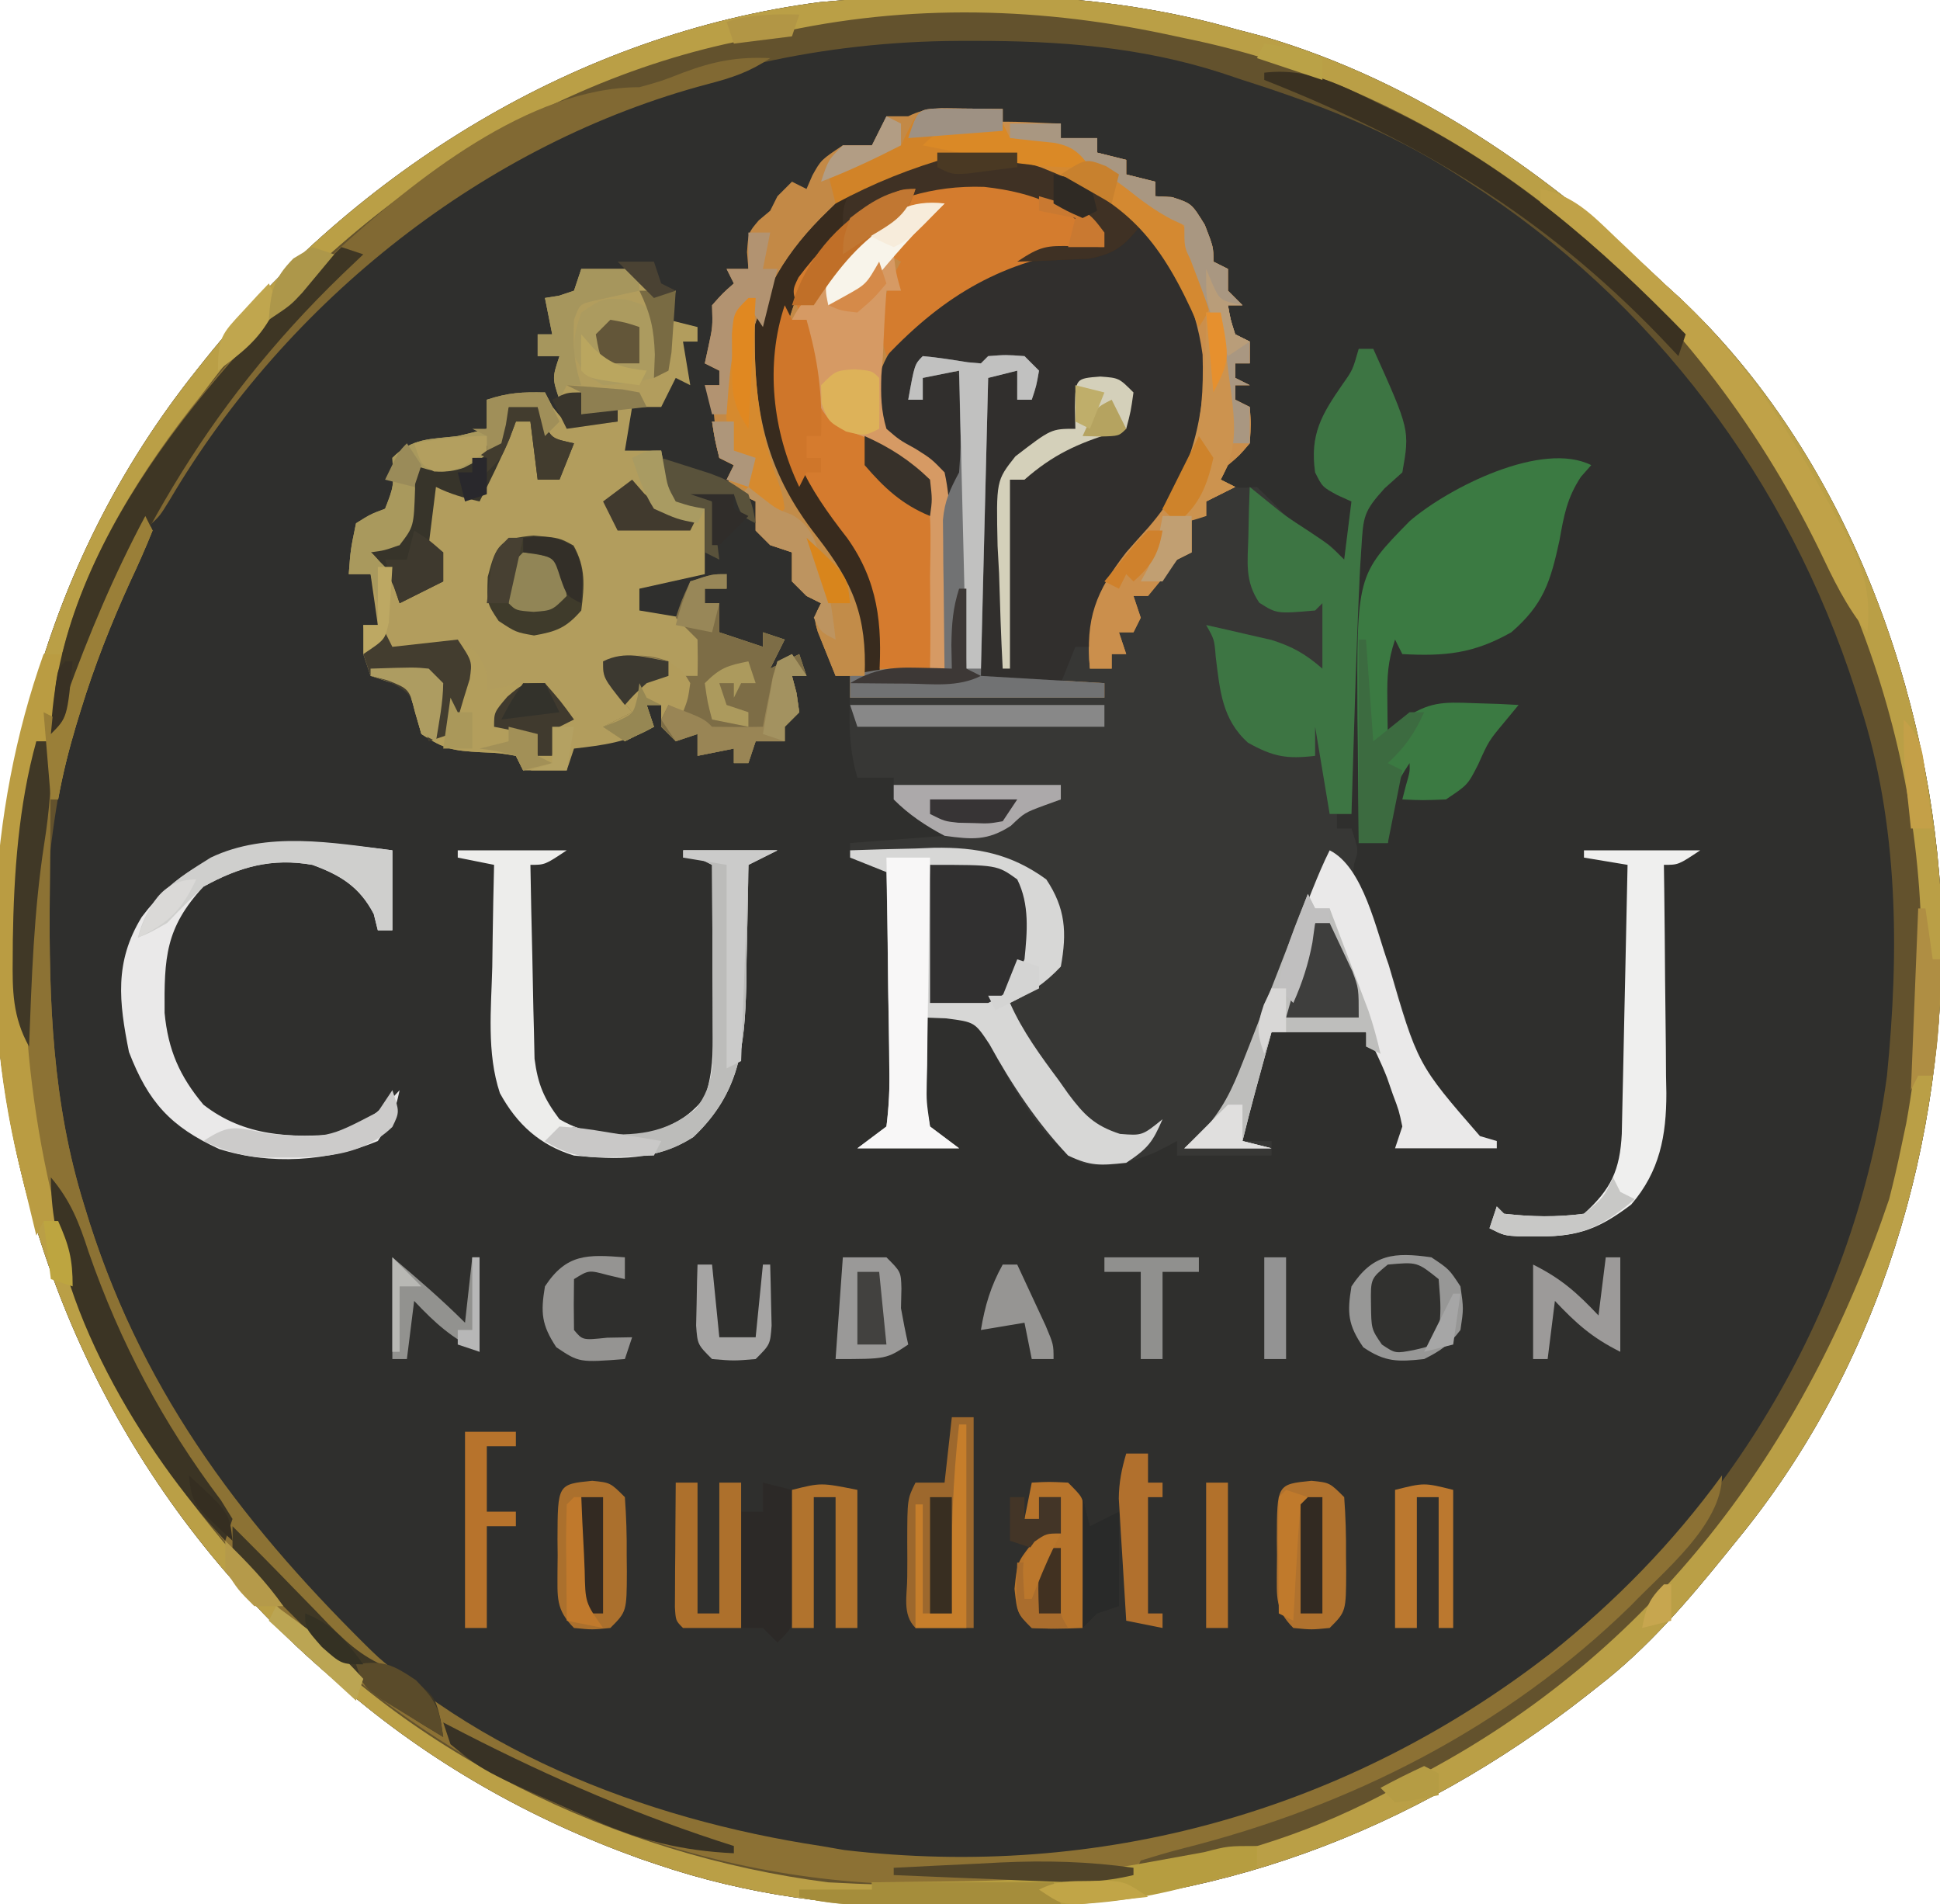 <?xml version="1.0" encoding="UTF-8"?>
<svg version="1.1" xmlns="http://www.w3.org/2000/svg" width="267" height="262">
<path d="M0 0 C1.253 0.327 2.506 0.655 3.797 0.992 C25.121 7.261 43.099 19.859 59 35 C59.721 35.656 60.441 36.312 61.184 36.988 C83.988 58.416 96.082 91.409 97.246 122.18 C97.895 153.039 88.735 184 69 208 C68.557 208.548 68.114 209.096 67.658 209.661 C62.255 216.341 56.826 222.722 50 228 C49.495 228.399 48.991 228.798 48.471 229.209 C24.528 248.034 -3.452 258.637 -34.061 258.391 C-36.432 258.375 -38.802 258.391 -41.174 258.41 C-54.362 258.429 -67.146 256.769 -79.688 252.5 C-80.416 252.253 -81.145 252.006 -81.895 251.751 C-96.933 246.367 -110.934 238.449 -123 228 C-123.508 227.567 -124.016 227.134 -124.54 226.688 C-150.194 204.725 -166.105 174.477 -170 141 C-172.277 106.808 -164.595 74.1 -143 47 C-142.583 46.477 -142.167 45.953 -141.738 45.414 C-120.901 19.45 -90.57 0.646 -57.179 -3.703 C-38.155 -5.482 -18.439 -5.269 0 0 Z " fill="#2F2F2D" transform="translate(170,4)"/>
<path d="M0 0 C1.504 0.014 1.504 0.014 3.039 0.027 C3.81 0.039 4.581 0.051 5.375 0.062 C5.375 0.723 5.375 1.383 5.375 2.062 C8.015 2.062 10.655 2.062 13.375 2.062 C13.375 2.723 13.375 3.382 13.375 4.062 C15.025 4.062 16.675 4.062 18.375 4.062 C18.375 4.723 18.375 5.383 18.375 6.062 C19.695 6.393 21.015 6.723 22.375 7.062 C22.375 7.723 22.375 8.383 22.375 9.062 C23.695 9.393 25.015 9.723 26.375 10.062 C26.375 10.723 26.375 11.383 26.375 12.062 C27.138 12.104 27.901 12.145 28.688 12.188 C31.375 13.062 31.375 13.062 33.188 16 C34.375 19.062 34.375 19.062 34.375 21.062 C35.035 21.392 35.695 21.723 36.375 22.062 C36.375 23.052 36.375 24.043 36.375 25.062 C37.365 26.052 37.365 26.052 38.375 27.062 C37.715 27.062 37.055 27.062 36.375 27.062 C36.723 29.038 36.723 29.038 37.375 31.062 C38.035 31.392 38.695 31.723 39.375 32.062 C39.375 33.053 39.375 34.042 39.375 35.062 C38.715 35.062 38.055 35.062 37.375 35.062 C37.375 35.722 37.375 36.383 37.375 37.062 C38.035 37.392 38.695 37.722 39.375 38.062 C38.715 38.062 38.055 38.062 37.375 38.062 C37.375 38.722 37.375 39.383 37.375 40.062 C38.035 40.392 38.695 40.722 39.375 41.062 C39.562 43.375 39.562 43.375 39.375 46.062 C37.938 47.75 37.938 47.75 36.375 49.062 C35.88 50.053 35.88 50.053 35.375 51.062 C37.45 52.286 37.45 52.286 40.375 52.062 C41.732 53.372 43.061 54.711 44.375 56.062 C46.363 57.414 48.362 58.749 50.375 60.062 C51.035 60.722 51.695 61.383 52.375 62.062 C52.705 59.422 53.035 56.782 53.375 54.062 C52.736 53.774 52.096 53.485 51.438 53.188 C49.375 52.062 49.375 52.062 48.375 50.062 C47.625 44.815 49.301 42.059 52.184 37.895 C53.547 35.966 53.547 35.966 54.375 33.062 C55.035 33.062 55.695 33.062 56.375 33.062 C61.405 44.224 61.405 44.224 60.375 50.062 C59.571 50.784 58.766 51.506 57.938 52.25 C55.048 55.421 55.004 56.15 54.75 60.254 C54.648 61.86 54.648 61.86 54.543 63.499 C54.239 69.936 54.003 76.372 53.812 82.812 C53.769 84.203 53.726 85.594 53.682 86.984 C53.577 90.344 53.475 93.703 53.375 97.062 C52.715 97.062 52.055 97.062 51.375 97.062 C51.375 97.722 51.375 98.382 51.375 99.062 C52.035 99.062 52.695 99.062 53.375 99.062 C54.375 102.062 54.375 102.062 53.75 103.875 C53.184 107.174 54.871 109.107 56.375 112.062 C57.34 114.598 58.275 117.134 59.188 119.688 C62.929 132.322 62.929 132.322 71.059 141.383 C72.205 141.719 72.205 141.719 73.375 142.062 C73.375 142.393 73.375 142.722 73.375 143.062 C68.755 143.062 64.135 143.062 59.375 143.062 C59.705 142.072 60.035 141.083 60.375 140.062 C59.916 137.884 59.916 137.884 59.062 135.625 C58.798 134.863 58.534 134.101 58.262 133.316 C57.421 131.18 56.402 129.116 55.375 127.062 C51.085 127.062 46.795 127.062 42.375 127.062 C41.901 128.795 41.426 130.528 40.938 132.312 C40.671 133.287 40.404 134.262 40.129 135.266 C39.52 137.526 38.933 139.789 38.375 142.062 C39.695 142.062 41.015 142.062 42.375 142.062 C42.375 142.722 42.375 143.382 42.375 144.062 C38.085 144.062 33.795 144.062 29.375 144.062 C29.375 143.403 29.375 142.743 29.375 142.062 C28.385 142.578 27.395 143.094 26.375 143.625 C23.084 144.96 20.085 145.765 16.492 145.164 C10.537 142.066 6.681 134.443 3.547 128.73 C1.528 125.695 1.528 125.695 -2.375 125.188 C-3.447 125.146 -4.52 125.105 -5.625 125.062 C-5.565 127.503 -5.478 129.937 -5.375 132.375 C-5.361 133.065 -5.347 133.756 -5.332 134.467 C-5.262 136.759 -5.262 136.759 -4.625 140.062 C-3.305 141.053 -1.985 142.042 -0.625 143.062 C-5.245 143.062 -9.865 143.062 -14.625 143.062 C-13.305 142.072 -11.985 141.083 -10.625 140.062 C-10.269 137.277 -10.158 134.892 -10.234 132.113 C-10.24 131.341 -10.246 130.568 -10.252 129.772 C-10.274 127.306 -10.324 124.841 -10.375 122.375 C-10.395 120.702 -10.413 119.03 -10.43 117.357 C-10.474 113.259 -10.543 109.161 -10.625 105.062 C-12.275 104.403 -13.925 103.743 -15.625 103.062 C-15.625 102.403 -15.625 101.743 -15.625 101.062 C-9.19 100.567 -9.19 100.567 -2.625 100.062 C-4.357 98.918 -4.357 98.918 -6.125 97.75 C-8.094 96.449 -8.094 96.449 -9.625 95.062 C-9.625 94.073 -9.625 93.082 -9.625 92.062 C-11.275 92.062 -12.925 92.062 -14.625 92.062 C-15.561 88.907 -15.731 86.097 -15.688 82.812 C-15.678 81.92 -15.669 81.028 -15.66 80.109 C-15.649 79.434 -15.637 78.758 -15.625 78.062 C-16.285 78.062 -16.945 78.062 -17.625 78.062 C-18.155 76.775 -18.674 75.482 -19.188 74.188 C-19.478 73.468 -19.768 72.749 -20.066 72.008 C-20.625 70.062 -20.625 70.062 -19.625 68.062 C-20.285 67.733 -20.945 67.403 -21.625 67.062 C-22.285 66.403 -22.945 65.743 -23.625 65.062 C-23.625 63.742 -23.625 62.422 -23.625 61.062 C-24.615 60.733 -25.605 60.403 -26.625 60.062 C-27.285 59.403 -27.945 58.742 -28.625 58.062 C-28.625 56.742 -28.625 55.422 -28.625 54.062 C-29.945 53.403 -31.265 52.742 -32.625 52.062 C-32.295 51.072 -31.965 50.083 -31.625 49.062 C-32.285 48.733 -32.945 48.403 -33.625 48.062 C-33.914 46.038 -34.198 44.01 -34.379 41.973 C-34.529 39.98 -34.529 39.98 -35.625 38.062 C-34.965 38.062 -34.305 38.062 -33.625 38.062 C-33.625 37.403 -33.625 36.742 -33.625 36.062 C-34.285 35.733 -34.945 35.403 -35.625 35.062 C-35.46 34.299 -35.295 33.536 -35.125 32.75 C-34.534 30.027 -34.534 30.027 -34.625 27.062 C-33.125 25.375 -33.125 25.375 -31.625 24.062 C-31.955 23.402 -32.285 22.742 -32.625 22.062 C-31.635 22.062 -30.645 22.062 -29.625 22.062 C-29.687 21.299 -29.749 20.536 -29.812 19.75 C-29.625 17.062 -29.625 17.062 -28.188 15.375 C-27.672 14.942 -27.156 14.509 -26.625 14.062 C-26.295 13.402 -25.965 12.742 -25.625 12.062 C-24.965 11.402 -24.305 10.742 -23.625 10.062 C-22.965 10.393 -22.305 10.723 -21.625 11.062 C-21.357 10.444 -21.089 9.825 -20.812 9.188 C-19.625 7.062 -19.625 7.062 -16.625 5.062 C-15.305 5.062 -13.985 5.062 -12.625 5.062 C-11.965 3.743 -11.305 2.422 -10.625 1.062 C-9.635 1.062 -8.645 1.062 -7.625 1.062 C-4.98 -0.26 -2.947 -0.034 0 0 Z " fill="#373735" transform="translate(132.625,14.938)"/>
<path d="M0 0 C1.253 0.327 2.506 0.655 3.797 0.992 C25.121 7.261 43.099 19.859 59 35 C59.721 35.656 60.441 36.312 61.184 36.988 C83.988 58.416 96.082 91.409 97.246 122.18 C97.895 153.039 88.735 184 69 208 C68.557 208.548 68.114 209.096 67.658 209.661 C62.255 216.341 56.826 222.722 50 228 C49.495 228.399 48.991 228.798 48.471 229.209 C24.528 248.034 -3.452 258.637 -34.061 258.391 C-36.432 258.375 -38.802 258.391 -41.174 258.41 C-54.362 258.429 -67.146 256.769 -79.688 252.5 C-80.416 252.253 -81.145 252.006 -81.895 251.751 C-96.933 246.367 -110.934 238.449 -123 228 C-123.508 227.567 -124.016 227.134 -124.54 226.688 C-150.194 204.725 -166.105 174.477 -170 141 C-172.277 106.808 -164.595 74.1 -143 47 C-142.583 46.477 -142.167 45.953 -141.738 45.414 C-120.901 19.45 -90.57 0.646 -57.179 -3.703 C-38.155 -5.482 -18.439 -5.269 0 0 Z M-133.366 45.163 C-156.769 71.469 -165.568 104.555 -163.896 139.152 C-161.827 168.58 -147.095 195.173 -127 216 C-126.26 216.803 -125.52 217.606 -124.758 218.434 C-107.053 237.144 -82.034 247.21 -57 251 C-55.949 251.182 -54.899 251.364 -53.816 251.551 C-18.608 255.695 15.327 246.232 43.25 224.625 C68.203 204.651 85.43 175.897 89.703 143.999 C91.394 126.942 91.316 109.405 86 93 C85.687 92.002 85.687 92.002 85.367 90.983 C76.07 62.089 57.546 37.388 32 21 C31.437 20.635 30.874 20.271 30.294 19.895 C21 13.972 11.438 10.323 1 7 C-0.425 6.522 -0.425 6.522 -1.879 6.035 C-13.073 2.423 -24.292 1.608 -36 1.625 C-36.678 1.626 -37.356 1.627 -38.055 1.628 C-75.671 1.787 -108.013 17.752 -133.366 45.163 Z " fill="#63522D" transform="translate(170,4)"/>
<path d="M0 0 C1.504 0.014 1.504 0.014 3.039 0.027 C3.81 0.039 4.581 0.051 5.375 0.062 C5.375 0.723 5.375 1.383 5.375 2.062 C8.015 2.062 10.655 2.062 13.375 2.062 C13.375 2.723 13.375 3.382 13.375 4.062 C15.025 4.062 16.675 4.062 18.375 4.062 C18.375 4.723 18.375 5.383 18.375 6.062 C19.695 6.393 21.015 6.723 22.375 7.062 C22.375 7.723 22.375 8.383 22.375 9.062 C23.695 9.393 25.015 9.723 26.375 10.062 C26.375 10.723 26.375 11.383 26.375 12.062 C27.138 12.104 27.901 12.145 28.688 12.188 C31.375 13.062 31.375 13.062 33.188 16 C34.375 19.062 34.375 19.062 34.375 21.062 C35.035 21.392 35.695 21.723 36.375 22.062 C36.375 23.052 36.375 24.043 36.375 25.062 C37.365 26.052 37.365 26.052 38.375 27.062 C37.715 27.062 37.055 27.062 36.375 27.062 C36.723 29.038 36.723 29.038 37.375 31.062 C38.035 31.392 38.695 31.723 39.375 32.062 C39.375 33.053 39.375 34.042 39.375 35.062 C38.715 35.062 38.055 35.062 37.375 35.062 C37.375 35.722 37.375 36.383 37.375 37.062 C38.035 37.392 38.695 37.722 39.375 38.062 C38.715 38.062 38.055 38.062 37.375 38.062 C37.375 38.722 37.375 39.383 37.375 40.062 C38.035 40.392 38.695 40.722 39.375 41.062 C39.562 43.375 39.562 43.375 39.375 46.062 C37.938 47.75 37.938 47.75 36.375 49.062 C35.88 50.053 35.88 50.053 35.375 51.062 C36.035 51.392 36.695 51.722 37.375 52.062 C35.395 53.053 35.395 53.053 33.375 54.062 C33.375 54.722 33.375 55.383 33.375 56.062 C32.715 56.062 32.055 56.062 31.375 56.062 C31.375 57.712 31.375 59.362 31.375 61.062 C30.385 61.557 30.385 61.557 29.375 62.062 C28.715 62.908 28.055 63.754 27.375 64.625 C26.715 65.429 26.055 66.234 25.375 67.062 C24.715 67.062 24.055 67.062 23.375 67.062 C23.705 68.052 24.035 69.043 24.375 70.062 C24.045 70.722 23.715 71.382 23.375 72.062 C22.715 72.062 22.055 72.062 21.375 72.062 C21.705 73.052 22.035 74.043 22.375 75.062 C21.715 75.062 21.055 75.062 20.375 75.062 C20.375 75.722 20.375 76.382 20.375 77.062 C19.385 77.062 18.395 77.062 17.375 77.062 C16.758 70.149 18.149 66.514 22.375 61.062 C23.387 59.909 24.407 58.763 25.438 57.625 C31.718 50.371 33.165 43.421 32.887 33.859 C31.886 26.437 28.657 19.859 23.25 14.625 C16.164 9.365 7.894 6.164 -0.965 6.648 C-10.226 8.09 -17.447 12.662 -23.16 20.047 C-27.455 26.507 -29.536 33.255 -28.625 41.062 C-27.125 48.124 -24.582 53.307 -20.105 58.992 C-15.203 65.314 -13.298 69.879 -13.625 78.062 C-12.965 78.062 -12.305 78.062 -11.625 78.062 C-12.461 69.873 -13.544 63.624 -18.625 57.062 C-19.526 55.858 -20.422 54.65 -21.312 53.438 C-21.906 52.676 -21.906 52.676 -22.512 51.898 C-26.572 45.203 -26.417 37.619 -25.625 30.062 C-23.257 21.921 -18.009 16.096 -10.684 11.969 C-2.228 8.279 5.657 9.751 14.027 12.895 C16.346 14.048 17.769 15.044 19.375 17.062 C19.375 17.723 19.375 18.383 19.375 19.062 C18.613 19.149 17.851 19.235 17.066 19.324 C6.301 20.789 -2.541 24.792 -9.5 33.375 C-11.048 37.073 -11.927 40.227 -10.625 44.062 C-7.909 46.852 -4.904 48.98 -1.625 51.062 C-0.26 49.925 -0.26 49.925 -0.527 46.902 C-0.539 45.615 -0.551 44.327 -0.562 43 C-0.572 41.71 -0.581 40.419 -0.59 39.09 C-0.601 38.091 -0.613 37.092 -0.625 36.062 C-3.1 36.557 -3.1 36.557 -5.625 37.062 C-5.625 38.053 -5.625 39.042 -5.625 40.062 C-6.285 40.062 -6.945 40.062 -7.625 40.062 C-7.295 38.413 -6.965 36.763 -6.625 35.062 C-3.194 34.205 -1.009 34.096 2.375 35.062 C2.705 34.733 3.035 34.403 3.375 34.062 C5.812 33.875 5.812 33.875 8.375 34.062 C9.035 34.722 9.695 35.383 10.375 36.062 C10 38.188 10 38.188 9.375 40.062 C8.715 40.062 8.055 40.062 7.375 40.062 C7.375 38.742 7.375 37.422 7.375 36.062 C5.395 36.557 5.395 36.557 3.375 37.062 C3.045 50.593 2.715 64.123 2.375 78.062 C7.985 78.392 13.595 78.722 19.375 79.062 C19.375 79.722 19.375 80.382 19.375 81.062 C7.825 81.062 -3.725 81.062 -15.625 81.062 C-15.625 80.073 -15.625 79.082 -15.625 78.062 C-16.285 78.062 -16.945 78.062 -17.625 78.062 C-18.155 76.775 -18.674 75.482 -19.188 74.188 C-19.478 73.468 -19.768 72.749 -20.066 72.008 C-20.625 70.062 -20.625 70.062 -19.625 68.062 C-20.285 67.733 -20.945 67.403 -21.625 67.062 C-22.285 66.403 -22.945 65.743 -23.625 65.062 C-23.625 63.742 -23.625 62.422 -23.625 61.062 C-24.615 60.733 -25.605 60.403 -26.625 60.062 C-27.285 59.403 -27.945 58.742 -28.625 58.062 C-28.625 56.742 -28.625 55.422 -28.625 54.062 C-29.945 53.403 -31.265 52.742 -32.625 52.062 C-32.295 51.072 -31.965 50.083 -31.625 49.062 C-32.285 48.733 -32.945 48.403 -33.625 48.062 C-33.914 46.038 -34.198 44.01 -34.379 41.973 C-34.529 39.98 -34.529 39.98 -35.625 38.062 C-34.965 38.062 -34.305 38.062 -33.625 38.062 C-33.625 37.403 -33.625 36.742 -33.625 36.062 C-34.285 35.733 -34.945 35.403 -35.625 35.062 C-35.46 34.299 -35.295 33.536 -35.125 32.75 C-34.534 30.027 -34.534 30.027 -34.625 27.062 C-33.125 25.375 -33.125 25.375 -31.625 24.062 C-31.955 23.402 -32.285 22.742 -32.625 22.062 C-31.635 22.062 -30.645 22.062 -29.625 22.062 C-29.687 21.299 -29.749 20.536 -29.812 19.75 C-29.625 17.062 -29.625 17.062 -28.188 15.375 C-27.672 14.942 -27.156 14.509 -26.625 14.062 C-26.295 13.402 -25.965 12.742 -25.625 12.062 C-24.965 11.402 -24.305 10.742 -23.625 10.062 C-22.965 10.393 -22.305 10.723 -21.625 11.062 C-21.357 10.444 -21.089 9.825 -20.812 9.188 C-19.625 7.062 -19.625 7.062 -16.625 5.062 C-15.305 5.062 -13.985 5.062 -12.625 5.062 C-11.965 3.743 -11.305 2.422 -10.625 1.062 C-9.635 1.062 -8.645 1.062 -7.625 1.062 C-4.98 -0.26 -2.947 -0.034 0 0 Z " fill="#C38946" transform="translate(132.625,14.938)"/>
<path d="M0 0 C1.253 0.327 2.506 0.655 3.797 0.992 C25.121 7.261 43.099 19.859 59 35 C59.721 35.656 60.441 36.312 61.184 36.988 C83.988 58.416 96.082 91.409 97.246 122.18 C97.895 153.039 88.735 184 69 208 C68.557 208.548 68.114 209.096 67.658 209.661 C62.255 216.341 56.826 222.722 50 228 C49.495 228.399 48.991 228.798 48.471 229.209 C24.528 248.034 -3.452 258.637 -34.061 258.391 C-36.432 258.375 -38.802 258.391 -41.174 258.41 C-54.362 258.429 -67.146 256.769 -79.688 252.5 C-80.416 252.253 -81.145 252.006 -81.895 251.751 C-96.933 246.367 -110.934 238.449 -123 228 C-123.508 227.567 -124.016 227.134 -124.54 226.688 C-150.194 204.725 -166.105 174.477 -170 141 C-172.277 106.808 -164.595 74.1 -143 47 C-142.583 46.477 -142.167 45.953 -141.738 45.414 C-120.901 19.45 -90.57 0.646 -57.179 -3.703 C-38.155 -5.482 -18.439 -5.269 0 0 Z M-65 1 C-66.263 1.255 -67.527 1.51 -68.828 1.773 C-99.506 8.219 -128.733 29.388 -145.879 55.562 C-146.59 56.706 -147.297 57.852 -148 59 C-148.572 59.926 -148.572 59.926 -149.156 60.871 C-153.62 68.19 -157.495 75.611 -160.562 83.625 C-160.814 84.276 -161.066 84.926 -161.325 85.597 C-162.742 89.521 -163.25 92.84 -163 97 C-160.222 94.222 -159.354 90.88 -158.062 87.25 C-156.3 82.329 -154.443 77.638 -152 73 C-152.471 74.1 -152.941 75.199 -153.426 76.332 C-156.854 84.44 -160.046 92.384 -162 101 C-162.33 100.01 -162.66 99.02 -163 98 C-163.66 98 -164.32 98 -165 98 C-173.287 131.7 -165.578 166.25 -148.359 195.813 C-144.752 201.616 -140.438 206.822 -136 212 C-135.35 212.789 -134.701 213.578 -134.031 214.391 C-114.981 237.078 -85.082 251.307 -56 255 C-53.372 255.145 -50.766 255.256 -48.137 255.309 C-47.395 255.324 -46.654 255.339 -45.89 255.355 C-21.811 255.759 0.48 253.866 22 242 C22.987 241.495 23.975 240.989 24.992 240.469 C57.469 223.556 78.465 195.174 90 161 C90.595 158.68 91.14 156.346 91.625 154 C91.865 152.866 92.105 151.731 92.352 150.562 C98.379 117.448 91.362 84.826 73.062 56.75 C53.89 29.052 26.801 8.151 -6.688 1.312 C-7.681 1.1 -8.674 0.888 -9.697 0.67 C-28.133 -3.213 -46.643 -3.454 -65 1 Z " fill="#BA9F46" transform="translate(170,4)"/>
<path d="M0 0 C2.64 0 5.28 0 8 0 C8 0.66 8 1.32 8 2 C10.475 2.495 10.475 2.495 13 3 C12.67 4.32 12.34 5.64 12 7 C13.32 7.33 14.64 7.66 16 8 C16 8.66 16 9.32 16 10 C15.34 10 14.68 10 14 10 C14.495 12.97 14.495 12.97 15 16 C14.34 15.67 13.68 15.34 13 15 C12.34 16.32 11.68 17.64 11 19 C9.68 19 8.36 19 7 19 C6.67 20.98 6.34 22.96 6 25 C7.65 25 9.3 25 11 25 C11.144 25.784 11.289 26.567 11.438 27.375 C11.878 29.964 11.878 29.964 13 32 C14.32 32.33 15.64 32.66 17 33 C17 35.97 17 38.94 17 42 C14.03 42.66 11.06 43.32 8 44 C8 44.99 8 45.98 8 47 C10.97 47.495 10.97 47.495 14 48 C14.33 46.35 14.66 44.7 15 43 C17.475 42.505 17.475 42.505 20 42 C20 42.66 20 43.32 20 44 C19.01 44 18.02 44 17 44 C17 44.66 17 45.32 17 46 C17.66 46 18.32 46 19 46 C19 47.32 19 48.64 19 50 C20.98 50.66 22.96 51.32 25 52 C25 51.34 25 50.68 25 50 C25.99 50.33 26.98 50.66 28 51 C27.34 52.32 26.68 53.64 26 55 C27.32 54.34 28.64 53.68 30 53 C30.33 53.99 30.66 54.98 31 56 C30.34 56 29.68 56 29 56 C29.206 56.784 29.413 57.568 29.625 58.375 C29.749 59.241 29.872 60.108 30 61 C29.34 61.66 28.68 62.32 28 63 C28 63.66 28 64.32 28 65 C26.68 65 25.36 65 24 65 C23.505 66.485 23.505 66.485 23 68 C22.34 68 21.68 68 21 68 C21 67.34 21 66.68 21 66 C18.525 66.495 18.525 66.495 16 67 C16 66.01 16 65.02 16 64 C15.01 64.33 14.02 64.66 13 65 C12.34 64.34 11.68 63.68 11 63 C11 62.01 11 61.02 11 60 C10.34 60 9.68 60 9 60 C9.33 60.99 9.66 61.98 10 63 C6.466 65.12 3.056 65.532 -1 66 C-1.33 66.99 -1.66 67.98 -2 69 C-3.98 69 -5.96 69 -8 69 C-8.495 68.01 -8.495 68.01 -9 67 C-11.257 66.607 -11.257 66.607 -13.875 66.5 C-17.58 66.284 -18.809 66.127 -22 64 C-22.433 62.515 -22.433 62.515 -22.875 61 C-23.7 57.785 -23.7 57.785 -26.625 56.625 C-27.409 56.419 -28.192 56.212 -29 56 C-29.33 53.69 -29.66 51.38 -30 49 C-29.34 49 -28.68 49 -28 49 C-28.33 46.69 -28.66 44.38 -29 42 C-29.99 42 -30.98 42 -32 42 C-31.75 38.625 -31.75 38.625 -31 35 C-29 33.75 -29 33.75 -27 33 C-25.789 29.895 -25.789 29.895 -26 26 C-23.223 23.223 -20.836 23.463 -17 23 C-15.661 22.691 -14.323 22.371 -13 22 C-13 20.68 -13 19.36 -13 18 C-9.04 17.505 -9.04 17.505 -5 17 C-4.649 17.66 -4.299 18.32 -3.938 19 C-2.034 21.411 -2.034 21.411 1.688 21.25 C2.781 21.168 3.874 21.085 5 21 C5 20.34 5 19.68 5 19 C3.35 19.33 1.7 19.66 0 20 C0 19.01 0 18.02 0 17 C-0.99 17.33 -1.98 17.66 -3 18 C-4 15 -4 15 -3 12 C-3.99 12 -4.98 12 -6 12 C-6 11.01 -6 10.02 -6 9 C-5.34 9 -4.68 9 -4 9 C-4.33 7.35 -4.66 5.7 -5 4 C-4.361 3.897 -3.721 3.794 -3.062 3.688 C-2.382 3.461 -1.701 3.234 -1 3 C-0.67 2.01 -0.34 1.02 0 0 Z " fill="#B29D5D" transform="translate(80,37)"/>
<path d="M0 0 C7.182 4.539 11.428 10.95 14 19 C15.615 29.301 13.83 37.395 8 46 C6.246 48.087 4.425 50.069 2.547 52.043 C-0.029 55.302 -1.03 59.011 -2 63 C-2.66 63 -3.32 63 -4 63 C-4.66 64.65 -5.32 66.3 -6 68 C-10.29 68 -14.58 68 -19 68 C-18.01 67.505 -18.01 67.505 -17 67 C-17 53.47 -17 39.94 -17 26 C-15.35 25.34 -13.7 24.68 -12 24 C-11.34 24.99 -10.68 25.98 -10 27 C-10.66 27 -11.32 27 -12 27 C-12 27.66 -12 28.32 -12 29 C-11.34 28.67 -10.68 28.34 -10 28 C-10.495 26.02 -10.495 26.02 -11 24 C-14.044 23.918 -16.072 24.024 -19 25 C-21.009 24.724 -23.012 24.398 -25 24 C-25.33 24.66 -25.66 25.32 -26 26 C-24.68 25.34 -23.36 24.68 -22 24 C-19.597 25.837 -19.039 26.727 -18.602 29.777 C-18.609 30.82 -18.617 31.863 -18.625 32.938 C-18.617 33.978 -18.61 35.018 -18.602 36.09 C-19.038 39.28 -19.86 40.65 -22 43 C-22 41.68 -22 40.36 -22 39 C-22.557 38.752 -23.114 38.505 -23.688 38.25 C-26.583 36.685 -28.717 35.41 -31 33 C-31.93 27.93 -31.477 25.125 -28.562 20.875 C-23.514 14.814 -16.481 10.404 -9 8 C-5.98 7.782 -3.021 7.815 0 8 C-4.568 2.548 -9.473 0.512 -16.523 -0.285 C-23.931 -0.547 -29.77 1.061 -35.688 5.562 C-41.838 11.332 -44.292 17.693 -44.562 26.062 C-44.191 35.34 -40.971 40.896 -35.395 48.039 C-31.161 53.992 -30.554 59.857 -31 67 C-31.66 67 -32.32 67 -33 67 C-33.098 66.359 -33.196 65.719 -33.297 65.059 C-34.656 57.198 -37.241 52.245 -42.062 46 C-47.482 38.924 -50.064 30.97 -49 22 C-47.099 14.144 -43.799 8.574 -38 3 C-37.237 2.257 -36.474 1.515 -35.688 0.75 C-23.686 -7.065 -12.44 -6.82 0 0 Z " fill="#312F2D" transform="translate(152,26)"/>
<path d="M0 0 C0.66 0 1.32 0 2 0 C1.99 1.103 1.979 2.206 1.968 3.342 C1.932 7.508 1.909 11.673 1.89 15.839 C1.88 17.628 1.867 19.417 1.849 21.206 C1.711 35.718 2.208 49.766 6.562 63.75 C6.947 64.998 6.947 64.998 7.339 66.272 C13.817 86.421 24.383 102.837 39 118 C39.666 118.73 40.333 119.459 41.02 120.211 C58.268 138.585 83.601 148.306 108 152 C109.051 152.182 110.101 152.364 111.184 152.551 C146.434 156.7 180.376 147.211 208.312 125.562 C217.346 118.353 225.182 110.347 232 101 C232 107.813 223.934 114.222 219.438 118.938 C202.242 135.712 180.892 146.537 157.726 152.352 C155.802 152.846 153.898 153.417 152 154 C151.67 154.66 151.34 155.32 151 156 C146.746 157.264 142.382 157.178 137.98 157.203 C137.204 157.209 136.428 157.215 135.628 157.22 C133.983 157.23 132.338 157.236 130.694 157.24 C128.234 157.25 125.774 157.281 123.314 157.312 C90.591 157.533 60.001 144.663 36.195 122.27 C32.149 118.086 28.545 113.61 25 109 C24.344 108.183 23.688 107.365 23.012 106.523 C2.034 79.365 -6.264 44.905 -2.062 11.125 C-1.549 7.356 -1.023 3.667 0 0 Z " fill="#8C7134" transform="translate(5,102)"/>
<path d="M0 0 C-0.7 0.793 -0.7 0.793 -1.414 1.602 C-3.344 4.52 -3.759 6.941 -4.375 10.375 C-5.611 16.059 -6.585 19.187 -11 23 C-16.233 25.962 -20.159 26.307 -26 26 C-26.33 25.34 -26.66 24.68 -27 24 C-28.005 27.015 -28.103 29.042 -28.062 32.188 C-28.049 33.539 -28.049 33.539 -28.035 34.918 C-28.024 35.605 -28.012 36.292 -28 37 C-27.316 36.345 -26.631 35.69 -25.926 35.016 C-22.357 32.557 -20.465 32.577 -16.188 32.75 C-15.026 32.786 -13.865 32.822 -12.668 32.859 C-11.788 32.906 -10.907 32.952 -10 33 C-10.628 33.759 -11.256 34.519 -11.902 35.301 C-14.112 37.956 -14.112 37.956 -15.562 41.188 C-17 44 -17 44 -20 46 C-23.188 46.125 -23.188 46.125 -26 46 C-25.835 45.361 -25.67 44.721 -25.5 44.062 C-24.961 42.192 -24.961 42.192 -25 41 C-26.934 43.901 -27.301 44.897 -27.625 48.188 C-27.749 49.446 -27.872 50.704 -28 52 C-29.32 52 -30.64 52 -32 52 C-32.059 47.542 -32.094 43.084 -32.125 38.625 C-32.142 37.373 -32.159 36.122 -32.176 34.832 C-32.279 15.129 -32.279 15.129 -24.969 7.684 C-19.545 3.045 -6.768 -3.384 0 0 Z " fill="#3B7A42" transform="translate(219,64)"/>
<path d="M0 0 C3.001 -0.109 5.998 -0.188 9 -0.25 C9.839 -0.284 10.678 -0.317 11.543 -0.352 C17.463 -0.443 22.133 0.46 27 4 C29.655 7.983 29.856 11.314 29 16 C26.75 18.369 24.883 19.558 22 21 C23.739 24.913 26.206 28.27 28.75 31.688 C29.376 32.578 29.376 32.578 30.016 33.486 C32.201 36.408 33.636 37.882 37.141 39.02 C40.204 39.26 40.204 39.26 43 37 C41.63 40.161 41.011 40.993 38 43 C34.445 43.368 33.137 43.482 30 42 C25.676 37.4 22.204 32.195 19.172 26.668 C17.153 23.633 17.153 23.633 13.25 23.125 C12.178 23.084 11.105 23.043 10 23 C10.06 25.44 10.147 27.874 10.25 30.312 C10.264 31.003 10.278 31.693 10.293 32.404 C10.363 34.697 10.363 34.697 11 38 C12.32 38.99 13.64 39.98 15 41 C10.38 41 5.76 41 1 41 C2.32 40.01 3.64 39.02 5 38 C5.356 35.214 5.467 32.83 5.391 30.051 C5.382 28.892 5.382 28.892 5.373 27.71 C5.351 25.243 5.301 22.778 5.25 20.312 C5.23 18.64 5.212 16.967 5.195 15.295 C5.151 11.196 5.082 7.098 5 3 C2.525 2.01 2.525 2.01 0 1 C0 0.67 0 0.34 0 0 Z " fill="#D7D7D6" transform="translate(117,117)"/>
<path d="M0 0 C0.66 0 1.32 0 2 0 C7.03 11.161 7.03 11.161 6 17 C5.196 17.722 4.391 18.444 3.562 19.188 C0.673 22.359 0.629 23.087 0.375 27.191 C0.307 28.262 0.239 29.333 0.168 30.437 C-0.136 36.873 -0.372 43.309 -0.562 49.75 C-0.606 51.141 -0.649 52.531 -0.693 53.922 C-0.798 57.281 -0.9 60.641 -1 64 C-1.99 64 -2.98 64 -4 64 C-4.66 60.04 -5.32 56.08 -6 52 C-6 53.32 -6 54.64 -6 56 C-9.912 56.466 -11.771 56.128 -15.25 54.188 C-18.814 50.968 -19.099 47.011 -19.676 42.426 C-19.867 39.995 -19.867 39.995 -21 38 C-19.081 38.426 -17.165 38.866 -15.25 39.312 C-14.183 39.556 -13.115 39.8 -12.016 40.051 C-9.078 40.975 -7.307 42.001 -5 44 C-5 41.03 -5 38.06 -5 35 C-5.495 35.495 -5.495 35.495 -6 36 C-11.276 36.459 -11.276 36.459 -13.684 34.934 C-15.708 31.96 -15.285 29.352 -15.188 25.812 C-15.147 23.904 -15.147 23.904 -15.105 21.957 C-15.053 20.493 -15.053 20.493 -15 19 C-13.861 19.924 -13.861 19.924 -12.699 20.867 C-9.976 23.078 -9.976 23.078 -6.812 25.125 C-4 27 -4 27 -2 29 C-1.67 26.36 -1.34 23.72 -1 21 C-1.639 20.711 -2.279 20.422 -2.938 20.125 C-5 19 -5 19 -6 17 C-6.75 11.753 -5.074 8.996 -2.191 4.832 C-0.828 2.904 -0.828 2.904 0 0 Z " fill="#3D7543" transform="translate(187,48)"/>
<path d="M0 0 C0 0.66 0 1.32 0 2 C1.65 2 3.3 2 5 2 C5 2.66 5 3.32 5 4 C6.32 4.33 7.64 4.66 9 5 C9 5.66 9 6.32 9 7 C10.32 7.33 11.64 7.66 13 8 C13 8.66 13 9.32 13 10 C13.763 10.041 14.526 10.082 15.312 10.125 C18 11 18 11 19.812 13.938 C21 17 21 17 21 19 C21.66 19.33 22.32 19.66 23 20 C23 20.99 23 21.98 23 23 C23.66 23.66 24.32 24.32 25 25 C24.34 25 23.68 25 23 25 C23.348 26.975 23.348 26.975 24 29 C24.66 29.33 25.32 29.66 26 30 C26 30.99 26 31.98 26 33 C25.34 33 24.68 33 24 33 C24 33.66 24 34.32 24 35 C24.99 35.495 24.99 35.495 26 36 C25.34 36 24.68 36 24 36 C24 36.66 24 37.32 24 38 C24.99 38.495 24.99 38.495 26 39 C26.188 41.312 26.188 41.312 26 44 C24.562 45.688 24.562 45.688 23 47 C22.505 47.99 22.505 47.99 22 49 C22.99 49.495 22.99 49.495 24 50 C22.68 50.66 21.36 51.32 20 52 C20 52.66 20 53.32 20 54 C19.34 54 18.68 54 18 54 C18 55.65 18 57.3 18 59 C17.01 59.495 17.01 59.495 16 60 C15.34 60.846 14.68 61.691 14 62.562 C13.34 63.367 12.68 64.171 12 65 C11.34 65 10.68 65 10 65 C10.33 65.99 10.66 66.98 11 68 C10.67 68.66 10.34 69.32 10 70 C9.34 70 8.68 70 8 70 C8.33 70.99 8.66 71.98 9 73 C8.34 73 7.68 73 7 73 C7 73.66 7 74.32 7 75 C6.01 75 5.02 75 4 75 C3.383 68.086 4.774 64.451 9 59 C10.012 57.846 11.032 56.7 12.062 55.562 C18.343 48.308 19.79 41.359 19.512 31.797 C18.511 24.374 15.282 17.796 9.875 12.562 C1.344 6.22 -8.638 4.12 -19 3 C-14.611 -1.389 -5.885 -0.107 0 0 Z " fill="#CB8F4C" transform="translate(146,17)"/>
<path d="M0 0 C0.33 0.66 0.66 1.32 1 2 C1.66 2 2.32 2 3 2 C3.124 2.892 3.248 3.784 3.375 4.703 C4.254 11.281 4.254 11.281 7.77 16.578 C9.766 17.532 9.766 17.532 11.77 18.094 C15.27 19.516 17.947 20.799 20 24 C20.75 28.456 20.564 32.81 20.375 37.312 C20.348 38.53 20.321 39.748 20.293 41.002 C20.222 44.003 20.124 47.001 20 50 C17.69 50 15.38 50 13 50 C12.914 49.227 12.827 48.453 12.738 47.656 C11.784 40.586 10.307 35.673 6 30 C5.1 28.794 4.204 27.586 3.312 26.375 C2.917 25.867 2.521 25.359 2.113 24.836 C-0.821 19.998 -1.253 15.377 -1.188 9.812 C-1.178 7.997 -1.178 7.997 -1.168 6.145 C-1 3 -1 3 0 0 Z " fill="#D57B2E" transform="translate(108,42)"/>
<path d="M0 0 C4.667 2.333 6.405 11.059 8.118 15.747 C12.088 29.437 12.088 29.437 20.684 39.32 C21.448 39.545 22.212 39.769 23 40 C23 40.33 23 40.66 23 41 C18.38 41 13.76 41 9 41 C9.33 40.01 9.66 39.02 10 38 C9.541 35.821 9.541 35.821 8.688 33.562 C8.423 32.801 8.159 32.039 7.887 31.254 C7.046 29.117 6.027 27.054 5 25 C0.71 25 -3.58 25 -8 25 C-8.474 26.733 -8.949 28.465 -9.438 30.25 C-9.838 31.712 -9.838 31.712 -10.246 33.203 C-10.855 35.464 -11.442 37.726 -12 40 C-10.68 40.33 -9.36 40.66 -8 41 C-11.96 41 -15.92 41 -20 41 C-19.248 40.337 -18.495 39.674 -17.72 38.991 C-14.542 35.802 -13.1 32.291 -11.484 28.145 C-11.183 27.402 -10.882 26.659 -10.571 25.893 C-9.619 23.538 -8.684 21.176 -7.75 18.812 C-7.108 17.214 -6.465 15.615 -5.82 14.018 C-4.646 11.104 -3.48 8.188 -2.319 5.269 C-1.601 3.489 -0.858 1.716 0 0 Z " fill="#EAE9E9" transform="translate(183,117)"/>
<path d="M0 0 C-2.864 1.909 -5.206 2.681 -8.496 3.546 C-39.255 11.666 -66.524 33.408 -82.621 60.754 C-84 63 -84 63 -85.473 64.344 C-87.902 66.978 -89.062 70.237 -90.438 73.5 C-90.895 74.564 -90.895 74.564 -91.362 75.65 C-93.789 81.357 -95.998 87.13 -98 93 C-98.33 93 -98.66 93 -99 93 C-98.103 67.443 -77.545 43.308 -59.856 26.697 C-48.978 16.754 -33.187 4 -18 4 C-14.975 3.158 -14.975 3.158 -12 2 C-7.79 0.421 -4.505 -0.215 0 0 Z " fill="#816933" transform="translate(106,8)"/>
<path d="M0 0 C2.023 1.566 3.394 2.992 5 5 C2.671 7.882 1.467 8.912 -2.234 9.609 C-3.975 9.679 -3.975 9.679 -5.75 9.75 C-6.92 9.807 -8.091 9.863 -9.297 9.922 C-10.189 9.948 -11.081 9.973 -12 10 C-8.796 7.864 -7.981 7.769 -4.312 7.875 C-3.1 7.902 -3.1 7.902 -1.863 7.93 C-0.941 7.964 -0.941 7.964 0 8 C-4.568 2.548 -9.473 0.512 -16.523 -0.285 C-23.931 -0.547 -29.77 1.061 -35.688 5.562 C-41.838 11.332 -44.292 17.693 -44.562 26.062 C-44.191 35.34 -40.971 40.896 -35.395 48.039 C-31.161 53.992 -30.554 59.857 -31 67 C-31.66 67 -32.32 67 -33 67 C-33.098 66.359 -33.196 65.719 -33.297 65.059 C-34.656 57.198 -37.241 52.245 -42.062 46 C-47.482 38.924 -50.064 30.97 -49 22 C-47.099 14.144 -43.799 8.574 -38 3 C-37.237 2.257 -36.474 1.515 -35.688 0.75 C-23.721 -7.042 -12.417 -6.857 0 0 Z " fill="#382B1E" transform="translate(152,26)"/>
<path d="M0 0 C4.95 0 9.9 0 15 0 C12 2 12 2 10 2 C10.069 6.181 10.157 10.362 10.262 14.543 C10.296 15.964 10.324 17.384 10.346 18.805 C10.38 20.854 10.432 22.901 10.488 24.949 C10.514 26.18 10.541 27.411 10.568 28.678 C11.031 32.235 11.86 34.152 14 37 C17.933 39.294 21.517 39.32 26 39 C29.449 37.981 31.741 36.824 34 34 C35.139 30.582 35.113 27.965 35.098 24.363 C35.094 23.065 35.091 21.766 35.088 20.428 C35.08 19.056 35.071 17.684 35.062 16.312 C35.057 14.929 35.053 13.546 35.049 12.162 C35.037 8.775 35.021 5.387 35 2 C33.68 1.34 32.36 0.68 31 0 C35.29 0 39.58 0 44 0 C42.02 0.99 42.02 0.99 40 2 C39.991 2.776 39.981 3.552 39.972 4.352 C39.918 7.902 39.834 11.45 39.75 15 C39.736 16.221 39.722 17.441 39.707 18.699 C39.479 27.131 38.811 33.375 32.438 39.438 C27.282 42.742 21.938 42.581 16 42 C11.307 40.576 8.158 37.719 5.801 33.41 C3.961 27.872 4.602 21.831 4.75 16.062 C4.77 14.697 4.788 13.332 4.805 11.967 C4.852 8.644 4.917 5.322 5 2 C3.35 1.67 1.7 1.34 0 1 C0 0.67 0 0.34 0 0 Z " fill="#EDEDEB" transform="translate(63,117)"/>
<path d="M0 0 C1.816 1.512 1.816 1.512 3 3 C3 3.66 3 4.32 3 5 C2.238 5.086 1.476 5.173 0.691 5.262 C-10.898 6.839 -18.986 11.541 -27 20 C-28.401 15.798 -27.766 12.667 -25.938 8.688 C-25.628 8.131 -25.319 7.574 -25 7 C-25.66 6.67 -26.32 6.34 -27 6 C-24.69 4.02 -22.38 2.04 -20 0 C-25.558 0.139 -28.394 2.538 -32.309 6.148 C-34.248 8.272 -35.12 10.279 -36 13 C-36.99 13.33 -37.98 13.66 -39 14 C-40 11 -40 11 -39.102 9.168 C-28.917 -4.492 -15.323 -7.623 0 0 Z " fill="#D47C2E" transform="translate(149,29)"/>
<path d="M0 0 C0.66 0 1.32 0 2 0 C1.99 1.103 1.979 2.206 1.968 3.342 C1.932 7.508 1.909 11.673 1.89 15.839 C1.88 17.628 1.867 19.417 1.849 21.206 C1.711 35.718 2.208 49.766 6.562 63.75 C6.947 64.998 6.947 64.998 7.339 66.272 C15.108 90.435 29.034 108.497 47 126 C43.468 126 43.193 125.584 40.777 123.211 C40.161 122.606 39.545 122.001 38.91 121.378 C38.259 120.717 37.608 120.056 36.938 119.375 C36.267 118.698 35.597 118.021 34.906 117.323 C19.82 101.754 9.409 82.65 3 62 C2.34 62 1.68 62 1 62 C-2.93 41.476 -5.73 20.546 0 0 Z " fill="#8C7234" transform="translate(5,102)"/>
<path d="M0 0 C-2.333 2.333 -4.667 4.667 -7 7 C-6.68 9.603 -6.68 9.603 -6 12 C-6.66 12 -7.32 12 -8 12 C-8.217 15.046 -8.375 18.075 -8.5 21.125 C-8.567 21.981 -8.634 22.837 -8.703 23.719 C-8.784 26.361 -8.753 28.459 -8 31 C-6.207 32.542 -6.207 32.542 -4 33.75 C-1.799 35.141 -1.799 35.141 0 37 C1.024 41.648 0.756 46.145 0.5 50.875 C0.464 52.136 0.428 53.396 0.391 54.695 C0.297 57.8 0.165 60.898 0 64 C-0.66 64 -1.32 64 -2 64 C-1.988 63.244 -1.977 62.488 -1.965 61.708 C-1.935 58.263 -1.967 54.821 -2 51.375 C-1.981 50.185 -1.961 48.995 -1.941 47.77 C-1.904 41.356 -1.904 41.356 -4.749 35.856 C-7.677 33.613 -10.291 32.22 -13.812 31.125 C-16.954 29.509 -17.446 27.377 -18.508 24.109 C-19.149 21.36 -19.211 18.808 -19 16 C-19.66 16 -20.32 16 -21 16 C-19.914 13.827 -18.724 12.699 -17 11 C-15.87 9.671 -14.745 8.338 -13.625 7 C-9.552 2.345 -6.469 -0.555 0 0 Z " fill="#D69A64" transform="translate(130,28)"/>
<path d="M0 0 C0 3.63 0 7.26 0 11 C-0.66 11 -1.32 11 -2 11 C-2.186 10.258 -2.371 9.515 -2.562 8.75 C-4.516 5.013 -7.142 3.407 -11 2 C-16.577 1.016 -21.052 2.24 -26 5 C-31.258 10.673 -31.402 14.782 -31.348 22.367 C-30.859 27.479 -29.285 31.078 -26 35 C-20.377 39.389 -13.91 39.639 -7 39 C-3.69 37.521 -1.422 35.677 1 33 C0.387 35.962 -0.254 37.381 -2 40 C-8.839 42.825 -16.783 43.344 -23.855 41.09 C-30.517 38.03 -33.6 34.641 -36.25 27.75 C-37.625 20.874 -38.289 15.376 -34.5 9.188 C-25.602 -2.725 -13.414 -1.731 0 0 Z " fill="#EAE9E9" transform="translate(54,117)"/>
<path d="M0 0 C0 0.66 0 1.32 0 2 C-0.99 2 -1.98 2 -3 2 C-3 2.66 -3 3.32 -3 4 C-2.34 4 -1.68 4 -1 4 C-1 5.32 -1 6.64 -1 8 C0.98 8.66 2.96 9.32 5 10 C5 9.34 5 8.68 5 8 C5.99 8.33 6.98 8.66 8 9 C7.34 10.32 6.68 11.64 6 13 C7.32 12.34 8.64 11.68 10 11 C10.33 11.99 10.66 12.98 11 14 C10.34 14 9.68 14 9 14 C9.206 14.784 9.412 15.568 9.625 16.375 C9.749 17.241 9.873 18.108 10 19 C9.34 19.66 8.68 20.32 8 21 C8 21.66 8 22.32 8 23 C6.68 23 5.36 23 4 23 C3.67 23.99 3.34 24.98 3 26 C2.34 26 1.68 26 1 26 C1 25.34 1 24.68 1 24 C-0.65 24.33 -2.3 24.66 -4 25 C-4 24.01 -4 23.02 -4 22 C-4.99 22.33 -5.98 22.66 -7 23 C-7.66 22.34 -8.32 21.68 -9 21 C-9 20.01 -9 19.02 -9 18 C-9.66 18 -10.32 18 -11 18 C-10.67 18.99 -10.34 19.98 -10 21 C-11.98 21.99 -11.98 21.99 -14 23 C-14.99 22.34 -15.98 21.68 -17 21 C-15.68 20.34 -14.36 19.68 -13 19 C-13.66 18.216 -14.32 17.433 -15 16.625 C-17 14 -17 14 -17 12 C-13.65 11.162 -11.27 10.759 -8 12 C-7.34 12.66 -6.68 13.32 -6 14 C-5.34 14 -4.68 14 -4 14 C-3.957 12.334 -3.959 10.666 -4 9 C-4.33 8.67 -4.66 8.34 -5 8 C-5.66 7.34 -6.32 6.68 -7 6 C-6.188 3.562 -6.188 3.562 -5 1 C-2 0 -2 0 0 0 Z " fill="#7D6D46" transform="translate(100,79)"/>
<path d="M0 0 C2.083 0.18 4.123 0.519 6.188 0.844 C6.786 0.895 7.384 0.947 8 1 C8.33 0.67 8.66 0.34 9 0 C11.438 -0.188 11.438 -0.188 14 0 C14.66 0.66 15.32 1.32 16 2 C15.625 4.125 15.625 4.125 15 6 C14.34 6 13.68 6 13 6 C13 4.68 13 3.36 13 2 C11.68 2.33 10.36 2.66 9 3 C8.67 16.53 8.34 30.06 8 44 C13.61 44.33 19.22 44.66 25 45 C25 45.66 25 46.32 25 47 C13.45 47 1.9 47 -10 47 C-10 46.01 -10 45.02 -10 44 C-7.005 43.128 -4.364 42.892 -1.25 42.938 C-0.451 42.947 0.348 42.956 1.172 42.965 C1.775 42.976 2.378 42.988 3 43 C2.99 42.324 2.979 41.648 2.968 40.952 C2.927 37.885 2.901 34.818 2.875 31.75 C2.858 30.687 2.841 29.623 2.824 28.527 C2.818 27.503 2.811 26.478 2.805 25.422 C2.794 24.479 2.784 23.537 2.773 22.565 C3.012 19.867 3.742 18.361 5 16 C5.242 12.491 5.242 12.491 5.125 8.75 C5.098 6.855 5.098 6.855 5.07 4.922 C5.047 3.958 5.024 2.993 5 2 C3.35 2.33 1.7 2.66 0 3 C0 3.99 0 4.98 0 6 C-0.66 6 -1.32 6 -2 6 C-1.125 1.125 -1.125 1.125 0 0 Z " fill="#717273" transform="translate(127,49)"/>
<path d="M0 0 C5.28 0 10.56 0 16 0 C13 2 13 2 11 2 C11.016 3.114 11.031 4.229 11.048 5.377 C11.102 9.535 11.136 13.693 11.165 17.851 C11.18 19.646 11.2 21.441 11.226 23.237 C11.263 25.826 11.28 28.414 11.293 31.004 C11.308 31.799 11.324 32.594 11.34 33.413 C11.342 39.25 10.441 44.165 6.5 48.742 C2.174 52.009 -0.694 53.141 -6.062 53.125 C-7.379 53.129 -7.379 53.129 -8.723 53.133 C-11 53 -11 53 -13 52 C-12.67 51.01 -12.34 50.02 -12 49 C-11.67 49.33 -11.34 49.66 -11 50 C-7.291 50.429 -3.703 50.497 0 50 C3.745 46.612 4.948 44.008 5.205 39.009 C5.247 37.285 5.284 35.56 5.316 33.836 C5.337 32.929 5.358 32.022 5.379 31.087 C5.445 28.183 5.504 25.279 5.562 22.375 C5.606 20.409 5.649 18.443 5.693 16.477 C5.801 11.651 5.902 6.826 6 2 C3.03 1.505 3.03 1.505 0 1 C0 0.67 0 0.34 0 0 Z " fill="#EFEFEE" transform="translate(218,117)"/>
<path d="M0 0 C0.33 0.66 0.66 1.32 1 2 C0.025 4.428 -1.011 6.762 -2.125 9.125 C-4.749 14.884 -7.017 20.636 -8.875 26.688 C-9.078 27.346 -9.28 28.004 -9.489 28.682 C-10.51 32.095 -11.37 35.493 -12 39 C-12.33 39 -12.66 39 -13 39 C-13 36.36 -13 33.72 -13 31 C-13.66 31 -14.32 31 -15 31 C-17.654 53.701 -17.817 74.655 -12 97 C-12.66 97 -13.32 97 -14 97 C-14.495 97.99 -14.495 97.99 -15 99 C-15.651 96.335 -16.296 93.668 -16.938 91 C-17.12 90.256 -17.302 89.512 -17.49 88.746 C-22.854 66.317 -21.766 40.759 -14 19 C-13.01 19 -12.02 19 -11 19 C-11.33 21.97 -11.66 24.94 -12 28 C-11.636 26.984 -11.273 25.968 -10.898 24.922 C-7.765 16.297 -4.33 8.107 0 0 Z " fill="#BA9C42" transform="translate(20,71)"/>
<path d="M0 0 C0.33 0.66 0.66 1.32 1 2 C1.603 1.881 2.207 1.763 2.828 1.641 C9.389 0.582 9.389 0.582 12.562 2.75 C14 5 14 5 14 8 C15.238 7.732 16.475 7.464 17.75 7.188 C19.953 6.891 19.953 6.891 22 7 C24.5 9.438 24.5 9.438 26 12 C25.01 12.495 25.01 12.495 24 13 C23.344 15.527 23.344 15.527 23 18 C21.68 18.33 20.36 18.66 19 19 C18.67 18.34 18.34 17.68 18 17 C15.743 16.607 15.743 16.607 13.125 16.5 C9.42 16.284 8.191 16.127 5 14 C4.711 13.01 4.423 12.02 4.125 11 C3.319 7.784 3.319 7.784 0.438 6.812 C-0.367 6.544 -1.171 6.276 -2 6 C-2.33 5.01 -2.66 4.02 -3 3 C-2.01 2.01 -1.02 1.02 0 0 Z " fill="#B39E5C" transform="translate(53,87)"/>
<path d="M0 0 C0.33 0 0.66 0 1 0 C0.948 1.45 0.948 1.45 0.895 2.93 C0.646 14.87 1.977 23.351 9.52 32.93 C14.422 39.252 16.327 43.817 16 52 C14.68 52 13.36 52 12 52 C11.47 50.712 10.951 49.42 10.438 48.125 C10.147 47.406 9.857 46.686 9.559 45.945 C9 44 9 44 10 42 C9.34 41.67 8.68 41.34 8 41 C7.34 40.34 6.68 39.68 6 39 C6 37.68 6 36.36 6 35 C5.01 34.67 4.02 34.34 3 34 C2.34 33.34 1.68 32.68 1 32 C1 30.68 1 29.36 1 28 C-0.32 27.34 -1.64 26.68 -3 26 C-2.67 25.01 -2.34 24.02 -2 23 C-2.66 22.67 -3.32 22.34 -4 22 C-4.625 19.438 -4.625 19.438 -5 17 C-4.34 17 -3.68 17 -3 17 C-3.023 16.264 -3.046 15.528 -3.07 14.77 C-3.088 13.794 -3.106 12.818 -3.125 11.812 C-3.148 10.85 -3.171 9.887 -3.195 8.895 C-2.975 5.622 -2.403 2.403 0 0 Z " fill="#C28C49" transform="translate(103,41)"/>
<path d="M0 0 C9.222 0 9.222 0 12 2 C13.722 5.444 13.378 9.227 13 13 C10.919 17.541 10.919 17.541 8 19 C5.36 19 2.72 19 0 19 C0 12.73 0 6.46 0 0 Z " fill="#313030" transform="translate(128,119)"/>
<path d="M0 0 C4.508 0.863 7.027 3.468 10.25 6.562 C10.829 7.111 11.408 7.66 12.005 8.225 C13.158 9.32 14.307 10.419 15.454 11.521 C16.712 12.725 17.992 13.907 19.277 15.082 C28.31 23.561 34.769 34.123 40.625 44.938 C41.063 45.73 41.501 46.523 41.953 47.339 C44.486 52.176 45.509 55.539 45 61 C42.094 57.495 40.258 53.58 38.312 49.5 C29.827 32.164 17.748 16.384 2.633 4.27 C1.764 3.521 0.895 2.772 0 2 C0 1.34 0 0.68 0 0 Z " fill="#C0A248" transform="translate(212,26)"/>
<path d="M0 0 C0.33 0.66 0.66 1.32 1 2 C1.66 2 2.32 2 3 2 C3.982 4.582 4.961 7.166 5.938 9.75 C6.215 10.48 6.493 11.209 6.779 11.961 C7.047 12.67 7.314 13.379 7.59 14.109 C7.836 14.759 8.082 15.408 8.336 16.077 C9.011 18.033 9.528 19.987 10 22 C9.34 21.67 8.68 21.34 8 21 C8 20.34 8 19.68 8 19 C3.71 19 -0.58 19 -5 19 C-5.474 20.733 -5.949 22.465 -6.438 24.25 C-6.838 25.712 -6.838 25.712 -7.246 27.203 C-7.855 29.464 -8.442 31.726 -9 34 C-7.68 34.33 -6.36 34.66 -5 35 C-8.96 35 -12.92 35 -17 35 C-16.239 34.32 -15.478 33.641 -14.695 32.941 C-11.73 29.705 -10.466 27.026 -8.887 22.949 C-8.498 21.961 -8.498 21.961 -8.101 20.953 C-7.284 18.869 -6.486 16.779 -5.688 14.688 C-5.133 13.265 -4.578 11.842 -4.021 10.42 C-2.667 6.952 -1.329 3.478 0 0 Z " fill="#BEBEBC" transform="translate(180,123)"/>
<path d="M0 0 C0.99 0 1.98 0 3 0 C3 9.57 3 19.14 3 29 C0.36 29 -2.28 29 -5 29 C-6.876 27.124 -6.132 24.459 -6.137 21.967 C-6.133 21.173 -6.129 20.38 -6.125 19.562 C-6.129 18.773 -6.133 17.983 -6.137 17.17 C-6.127 11.253 -6.127 11.253 -5 9 C-3.68 9 -2.36 9 -1 9 C-0.67 6.03 -0.34 3.06 0 0 Z " fill="#9D682D" transform="translate(131,195)"/>
<path d="M0 0 C2.023 1.566 3.394 2.992 5 5 C2.671 7.882 1.467 8.912 -2.234 9.609 C-3.975 9.679 -3.975 9.679 -5.75 9.75 C-6.92 9.807 -8.091 9.863 -9.297 9.922 C-10.189 9.948 -11.081 9.973 -12 10 C-8.796 7.864 -7.981 7.769 -4.312 7.875 C-3.1 7.902 -3.1 7.902 -1.863 7.93 C-0.941 7.964 -0.941 7.964 0 8 C-4.568 2.548 -9.473 0.512 -16.523 -0.285 C-23.861 -0.545 -29.559 1.511 -36 5 C-36 2.75 -36 2.75 -35 0 C-23.979 -7.666 -11.31 -6.246 0 0 Z " fill="#3F3124" transform="translate(152,26)"/>
<path d="M0 0 C1.98 0 3.96 0 6 0 C5.979 1.105 5.958 2.21 5.937 3.349 C5.864 7.447 5.818 11.545 5.78 15.643 C5.76 17.417 5.733 19.192 5.698 20.966 C5.65 23.515 5.627 26.064 5.609 28.613 C5.589 29.407 5.568 30.201 5.547 31.019 C5.501 33.519 5.501 33.519 6 37 C7.32 37.99 8.64 38.98 10 40 C5.38 40 0.76 40 -4 40 C-2.68 39.01 -1.36 38.02 0 37 C0.355 34.075 0.467 31.532 0.391 28.613 C0.382 27.388 0.382 27.388 0.373 26.137 C0.351 23.529 0.301 20.921 0.25 18.312 C0.23 16.544 0.212 14.775 0.195 13.006 C0.151 8.67 0.082 4.335 0 0 Z " fill="#F8F7F7" transform="translate(122,118)"/>
<path d="M0 0 C0.99 0.33 1.98 0.66 3 1 C2.045 1.909 1.09 2.818 0.105 3.754 C-19.01 22.214 -29.922 42.154 -39 67 C-39.33 67 -39.66 67 -40 67 C-39.077 40.705 -17.861 17.166 0 0 Z " fill="#3E3624" transform="translate(47,34)"/>
<path d="M0 0 C2.438 1.625 2.438 1.625 4 4 C4.438 7.062 4.438 7.062 4 10 C2.455 12.037 1.279 12.861 -1 14 C-4.582 14.389 -6.363 14.436 -9.375 12.375 C-11.487 9.288 -11.612 7.672 -11 4 C-8.059 -0.47 -5.131 -0.733 0 0 Z " fill="#31312F" transform="translate(197,173)"/>
<path d="M0 0 C2.5 0.25 2.5 0.25 4.5 2.25 C4.699 4.959 4.778 7.543 4.75 10.25 C4.758 10.987 4.765 11.725 4.773 12.484 C4.753 17.997 4.753 17.997 2.5 20.25 C0 20.5 0 20.5 -2.5 20.25 C-5.059 17.691 -4.761 15.978 -4.773 12.484 C-4.766 11.747 -4.758 11.01 -4.75 10.25 C-4.758 9.513 -4.765 8.775 -4.773 8.016 C-4.746 0.475 -4.746 0.475 0 0 Z " fill="#B0722E" transform="translate(180.5,203.75)"/>
<path d="M0 0 C2.5 0.25 2.5 0.25 4.5 2.25 C4.699 4.959 4.778 7.543 4.75 10.25 C4.758 10.987 4.765 11.725 4.773 12.484 C4.753 17.997 4.753 17.997 2.5 20.25 C0 20.5 0 20.5 -2.5 20.25 C-5.059 17.691 -4.761 15.978 -4.773 12.484 C-4.766 11.747 -4.758 11.01 -4.75 10.25 C-4.758 9.513 -4.765 8.775 -4.773 8.016 C-4.746 0.475 -4.746 0.475 0 0 Z " fill="#AB702D" transform="translate(81.5,203.75)"/>
<path d="M0 0 C4.29 0 8.58 0 13 0 C11.02 0.99 11.02 0.99 9 2 C8.991 2.776 8.981 3.552 8.972 4.352 C8.918 7.902 8.834 11.45 8.75 15 C8.729 16.831 8.729 16.831 8.707 18.699 C8.479 27.131 7.811 33.375 1.438 39.438 C-2.264 41.81 -5.128 42.158 -9.438 42.188 C-10.859 42.209 -10.859 42.209 -12.309 42.23 C-15.045 41.996 -16.664 41.397 -19 40 C-17.188 38.938 -17.188 38.938 -15 38 C-14.01 38.33 -13.02 38.66 -12 39 C-6.605 39.3 -2.52 39.07 1.75 35.562 C4.493 32.133 4.116 28.557 4.098 24.363 C4.093 22.415 4.093 22.415 4.088 20.428 C4.08 19.056 4.071 17.684 4.062 16.312 C4.057 14.929 4.053 13.546 4.049 12.162 C4.037 8.775 4.021 5.387 4 2 C2.68 1.34 1.36 0.68 0 0 Z " fill="#BCBCBA" transform="translate(94,117)"/>
<path d="M0 0 C0 0.99 0 1.98 0 3 C-2.374 3.649 -4.749 4.295 -7.125 4.938 C-7.79 5.12 -8.455 5.302 -9.141 5.49 C-16.049 7.353 -22.39 8.152 -29.504 8.133 C-30.305 8.134 -31.106 8.135 -31.931 8.136 C-33.616 8.136 -35.301 8.135 -36.986 8.13 C-39.558 8.125 -42.129 8.13 -44.701 8.137 C-46.344 8.136 -47.986 8.135 -49.629 8.133 C-50.394 8.135 -51.158 8.137 -51.946 8.139 C-55.755 8.122 -59.297 7.921 -63 7 C-63 6.67 -63 6.34 -63 6 C-59.7 6 -56.4 6 -53 6 C-53 5.67 -53 5.34 -53 5 C-52.155 4.991 -51.31 4.981 -50.44 4.972 C-28.628 4.754 -28.628 4.754 -7.238 0.84 C-4 0 -4 0 0 0 Z " fill="#B69D40" transform="translate(173,254)"/>
<path d="M0 0 C1.32 0 2.64 0 4 0 C4.268 0.639 4.536 1.279 4.812 1.938 C5.887 4.331 5.887 4.331 9 5 C8.34 6.65 7.68 8.3 7 10 C6.01 10 5.02 10 4 10 C3.67 7.36 3.34 4.72 3 2 C2.34 2 1.68 2 1 2 C0.732 2.701 0.464 3.402 0.188 4.125 C-1.068 7.165 -2.502 10.073 -4 13 C-6.169 12.494 -8 12 -10 11 C-10.33 13.64 -10.66 16.28 -11 19 C-10.34 19.33 -9.68 19.66 -9 20 C-9 21.32 -9 22.64 -9 24 C-10.98 24.99 -12.96 25.98 -15 27 C-15.268 26.237 -15.536 25.474 -15.812 24.688 C-16.944 22.126 -17.912 20.803 -20 19 C-18.35 19 -16.7 19 -15 19 C-14.34 15.37 -13.68 11.74 -13 8 C-11.35 8 -9.7 8 -8 8 C-4.268 6.61 -2.463 5.905 -0.625 2.312 C-0.316 1.168 -0.316 1.168 0 0 Z " fill="#37342A" transform="translate(70,56)"/>
<path d="M0 0 C0.33 0.66 0.66 1.32 1 2 C2.134 2.083 3.269 2.165 4.438 2.25 C10.169 2.826 14.338 5.809 19 9 C19.603 9.382 20.207 9.763 20.828 10.156 C25.47 13.439 27.929 18.514 29 24 C28.094 26.309 28.094 26.309 27 28 C26.648 27.203 26.296 26.407 25.934 25.586 C20.958 14.908 16.235 10.344 5.289 6.035 C-0.046 4.356 -5.451 3.6 -11 3 C-8.602 0.602 -7.667 0.657 -4.375 0.375 C-3.558 0.3 -2.74 0.225 -1.898 0.148 C-1.272 0.099 -0.645 0.05 0 0 Z " fill="#D48931" transform="translate(138,17)"/>
<path d="M0 0 C6.147 -0.708 10.626 1.748 16 4.375 C16.93 4.825 17.861 5.276 18.82 5.74 C33.975 13.275 46.25 23.9 58 36 C57.67 36.99 57.34 37.98 57 39 C56.163 38.117 55.327 37.234 54.465 36.324 C38.515 19.762 21.294 9.389 0 1 C0 0.67 0 0.34 0 0 Z " fill="#3A3121" transform="translate(174,10)"/>
<path d="M0 0 C3.562 0.312 3.562 0.312 5.5 1.375 C7.196 4.467 6.993 6.868 6.562 10.312 C4.486 12.697 3.157 13.208 0.062 13.75 C-2.438 13.312 -2.438 13.312 -4.812 11.75 C-6.438 9.312 -6.438 9.312 -6.312 5.688 C-5.15 1.202 -4.662 0.424 0 0 Z " fill="#3F3B2B" transform="translate(73.438,73.688)"/>
<path d="M0 0 C2.375 -0.125 2.375 -0.125 5 0 C7 2 7 2 7.227 3.879 C7.211 4.995 7.211 4.995 7.195 6.133 C7.186 7.341 7.186 7.341 7.176 8.574 C7.159 9.416 7.142 10.258 7.125 11.125 C7.116 11.974 7.107 12.824 7.098 13.699 C7.074 15.8 7.038 17.9 7 20 C3.625 20.125 3.625 20.125 0 20 C-2 18 -2 18 -2.375 14.625 C-2 11 -2 11 -0.125 8.562 C2 7 2 7 4 7 C4 5.35 4 3.7 4 2 C3.01 2 2.02 2 1 2 C1 2.99 1 3.98 1 5 C0.34 5 -0.32 5 -1 5 C-0.67 3.35 -0.34 1.7 0 0 Z " fill="#B7742B" transform="translate(142,204)"/>
<path d="M0 0 C0.66 1.32 1.32 2.64 2 4 C1.34 4.66 0.68 5.32 0 6 C-0.33 4.68 -0.66 3.36 -1 2 C-2.32 2 -3.64 2 -5 2 C-5.021 2.743 -5.041 3.485 -5.062 4.25 C-6.284 7.834 -7.867 8.662 -11.145 10.352 C-13.704 11.246 -15.485 10.914 -18 10 C-17.959 11.072 -17.918 12.145 -17.875 13.25 C-18.049 18.463 -18.049 18.463 -20 21 C-22.125 21.75 -22.125 21.75 -24 22 C-23.34 22.66 -22.68 23.32 -22 24 C-22.375 26.625 -22.375 26.625 -23 29 C-23.33 27.68 -23.66 26.36 -24 25 C-24.99 25 -25.98 25 -27 25 C-26.75 21.625 -26.75 21.625 -26 18 C-24 16.75 -24 16.75 -22 16 C-20.789 12.895 -20.789 12.895 -21 9 C-18.223 6.223 -15.836 6.463 -12 6 C-10.661 5.691 -9.323 5.371 -8 5 C-8 3.68 -8 2.36 -8 1 C-5.072 0.024 -3.044 -0.082 0 0 Z " fill="#A9995D" transform="translate(75,54)"/>
<path d="M0 0 C1.32 0.33 2.64 0.66 4 1 C4.058 4.125 4.094 7.25 4.125 10.375 C4.142 11.264 4.159 12.154 4.176 13.07 C4.182 13.921 4.189 14.772 4.195 15.648 C4.206 16.434 4.216 17.219 4.227 18.029 C4 20 4 20 2 22 C1.34 21.34 0.68 20.68 0 20 C-0.99 20 -1.98 20 -3 20 C-3 14.72 -3 9.44 -3 4 C-2.01 4 -1.02 4 0 4 C0 2.68 0 1.36 0 0 Z " fill="#2C2927" transform="translate(105,204)"/>
<path d="M0 0 C0.99 0 1.98 0 3 0 C3 5.94 3 11.88 3 18 C3.99 18 4.98 18 6 18 C6 12.06 6 6.12 6 0 C6.99 0 7.98 0 9 0 C9 6.6 9 13.2 9 20 C6.36 20 3.72 20 1 20 C0 19 0 19 -0.114 17.142 C-0.108 16.352 -0.103 15.561 -0.098 14.746 C-0.094 13.892 -0.091 13.038 -0.088 12.158 C-0.08 11.26 -0.071 10.363 -0.062 9.438 C-0.058 8.536 -0.053 7.634 -0.049 6.705 C-0.037 4.47 -0.021 2.235 0 0 Z " fill="#AD702C" transform="translate(93,204)"/>
<path d="M0 0 C2.31 0 4.62 0 7 0 C7 0.66 7 1.32 7 2 C8.65 2 10.3 2 12 2 C12 2.66 12 3.32 12 4 C13.32 4.33 14.64 4.66 16 5 C16 5.66 16 6.32 16 7 C17.32 7.33 18.64 7.66 20 8 C20 8.66 20 9.32 20 10 C20.763 10.041 21.526 10.082 22.312 10.125 C25 11 25 11 26.812 13.938 C28 17 28 17 28 19 C28.66 19.33 29.32 19.66 30 20 C30 20.99 30 21.98 30 23 C30.66 23.66 31.32 24.32 32 25 C31.34 25 30.68 25 30 25 C30.348 26.975 30.348 26.975 31 29 C31.66 29.33 32.32 29.66 33 30 C33 30.99 33 31.98 33 33 C32.34 33 31.68 33 31 33 C31 33.66 31 34.32 31 35 C31.66 35.33 32.32 35.66 33 36 C32.34 36 31.68 36 31 36 C31 36.66 31 37.32 31 38 C31.66 38.33 32.32 38.66 33 39 C33 40.65 33 42.3 33 44 C32.01 44 31.02 44 30 44 C29.902 42.805 29.804 41.61 29.703 40.379 C28.807 29.101 28.807 29.101 24.805 18.629 C24 17 24 17 24 14 C23.419 13.731 22.837 13.461 22.238 13.184 C19.988 11.994 18.171 10.65 16.188 9.062 C11.184 5.249 6.293 2.954 0 2 C0 1.34 0 0.68 0 0 Z " fill="#A99781" transform="translate(139,17)"/>
<path d="M0 0 C0 6.27 0 12.54 0 19 C-0.99 19 -1.98 19 -3 19 C-3 13.06 -3 7.12 -3 1 C-3.99 1 -4.98 1 -6 1 C-6 6.94 -6 12.88 -6 19 C-6.99 19 -7.98 19 -9 19 C-9 12.73 -9 6.46 -9 0 C-5 -1 -5 -1 0 0 Z " fill="#B1732D" transform="translate(118,205)"/>
<path d="M0 0 C2.083 0.18 4.123 0.519 6.188 0.844 C6.786 0.895 7.384 0.947 8 1 C8.33 0.67 8.66 0.34 9 0 C11.438 -0.188 11.438 -0.188 14 0 C14.66 0.66 15.32 1.32 16 2 C15.625 4.125 15.625 4.125 15 6 C14.34 6 13.68 6 13 6 C13 4.68 13 3.36 13 2 C11.68 2.33 10.36 2.66 9 3 C8.67 16.2 8.34 29.4 8 43 C7.34 43 6.68 43 6 43 C5.67 29.47 5.34 15.94 5 2 C3.35 2.33 1.7 2.66 0 3 C0 3.99 0 4.98 0 6 C-0.66 6 -1.32 6 -2 6 C-1.125 1.125 -1.125 1.125 0 0 Z " fill="#C1C1C0" transform="translate(127,49)"/>
<path d="M0 0 C2.722 3.214 3.902 6.259 5.188 10.25 C9.535 22.749 15.445 33.863 23.41 44.426 C23.935 45.275 24.459 46.125 25 47 C24.67 47.99 24.34 48.98 24 50 C12.704 37.992 0 16.936 0 0 Z " fill="#3B3424" transform="translate(7,162)"/>
<path d="M0 0 C2.938 0.812 2.938 0.812 4.938 3.812 C4.562 7.5 4.562 7.5 3.938 10.812 C0.688 11.562 0.688 11.562 -3.062 11.812 C-5.562 10.25 -5.562 10.25 -7.062 7.812 C-7 4.688 -7 4.688 -6.062 1.812 C-3.062 -0.188 -3.062 -0.188 0 0 Z " fill="#AC9B5F" transform="translate(86.062,41.188)"/>
<path d="M0 0 C0 3.63 0 7.26 0 11 C-0.66 11 -1.32 11 -2 11 C-2.186 10.258 -2.371 9.515 -2.562 8.75 C-4.516 5.013 -7.142 3.407 -11 2 C-16.597 1.012 -21.018 2.274 -26 5 C-27.706 6.627 -29.378 8.29 -31 10 C-33.312 11.312 -33.312 11.312 -35 12 C-33.677 6.376 -29.653 3.906 -25 1 C-17.298 -2.684 -8.197 -1.058 0 0 Z " fill="#CFCFCD" transform="translate(54,117)"/>
<path d="M0 0 C0.33 0 0.66 0 1 0 C0.948 1.45 0.948 1.45 0.895 2.93 C0.73 10.846 1.248 17.515 4 25 C4.723 27.145 4.723 27.145 5 29 C4.34 29.66 3.68 30.32 3 31 C2.752 30.381 2.505 29.762 2.25 29.125 C0.794 26.649 -0.378 26.049 -3 25 C-2.67 24.34 -2.34 23.68 -2 23 C-2.66 22.67 -3.32 22.34 -4 22 C-4.625 19.438 -4.625 19.438 -5 17 C-4.34 17 -3.68 17 -3 17 C-3.023 16.264 -3.046 15.528 -3.07 14.77 C-3.088 13.794 -3.106 12.818 -3.125 11.812 C-3.148 10.85 -3.171 9.887 -3.195 8.895 C-2.975 5.622 -2.403 2.403 0 0 Z " fill="#D68A2E" transform="translate(103,41)"/>
<path d="M0 0 C1.98 0 3.96 0 6 0 C8 2 8 2 8.062 4.312 C8.042 5.199 8.021 6.086 8 7 C8.297 8.673 8.621 10.343 9 12 C6 14 6 14 -1 14 C-0.67 9.38 -0.34 4.76 0 0 Z " fill="#9A9998" transform="translate(116,173)"/>
<path d="M0 0 C7.59 0 15.18 0 23 0 C23 0.66 23 1.32 23 2 C22.258 2.268 21.515 2.536 20.75 2.812 C17.998 3.837 17.998 3.837 16.125 5.625 C12.896 7.714 10.775 7.512 7 7 C4.399 5.634 2.079 4.085 0 2 C0 1.34 0 0.68 0 0 Z " fill="#ACA9AA" transform="translate(123,108)"/>
<path d="M0 0 C11.55 0 23.1 0 35 0 C35 0.99 35 1.98 35 3 C23.78 3 12.56 3 1 3 C0.67 2.01 0.34 1.02 0 0 Z " fill="#888888" transform="translate(117,97)"/>
<path d="M0 0 C2.745 2.73 5.467 5.477 8.156 8.262 C9.271 9.404 10.385 10.546 11.5 11.688 C12.056 12.268 12.611 12.849 13.184 13.447 C16.286 16.604 18.695 18.634 23 20 C27.796 23.161 27.796 23.161 28.641 26.637 C28.759 27.417 28.878 28.196 29 29 C22.178 24.941 16.355 20.864 11 15 C10.154 14.154 9.309 13.309 8.438 12.438 C7.633 11.633 6.829 10.829 6 10 C5.459 9.505 4.917 9.01 4.359 8.5 C2.834 7.074 1.41 5.541 0 4 C0 2.68 0 1.36 0 0 Z " fill="#3E3725" transform="translate(32,210)"/>
<path d="M0 0 C0.66 0 1.32 0 2 0 C2.391 2.894 2.763 5.789 3.125 8.688 C3.237 9.504 3.349 10.321 3.465 11.162 C4.014 15.68 4.276 18.861 2 23 C2.66 23.33 3.32 23.66 4 24 C2.02 24.99 2.02 24.99 0 26 C0 26.66 0 27.32 0 28 C-1.875 28.625 -1.875 28.625 -4 29 C-4.66 28.34 -5.32 27.68 -6 27 C-5.651 26.475 -5.301 25.951 -4.941 25.41 C-0.129 17.217 -0.118 9.253 0 0 Z " fill="#CC934F" transform="translate(166,43)"/>
<path d="M0 0 C2.562 0.188 2.562 0.188 4.562 2.188 C4.188 4.812 4.188 4.812 3.562 7.188 C2.971 7.358 2.379 7.528 1.77 7.703 C-3.123 9.204 -6.537 10.76 -10.438 14.188 C-11.098 14.188 -11.758 14.188 -12.438 14.188 C-12.438 22.767 -12.438 31.348 -12.438 40.188 C-12.768 40.188 -13.098 40.188 -13.438 40.188 C-13.67 35.813 -13.812 31.441 -13.938 27.062 C-14.005 25.825 -14.072 24.587 -14.141 23.312 C-14.334 14.32 -14.334 14.32 -11.691 10.981 C-6.758 7.188 -6.758 7.188 -3.438 7.188 C-3.458 6.218 -3.479 5.249 -3.5 4.25 C-3.419 0.263 -3.419 0.263 0 0 Z " fill="#D4D0BA" transform="translate(151.438,51.812)"/>
<path d="M0 0 C0 6.27 0 12.54 0 19 C-0.66 19 -1.32 19 -2 19 C-2 13.06 -2 7.12 -2 1 C-2.99 1 -3.98 1 -5 1 C-5 6.94 -5 12.88 -5 19 C-5.99 19 -6.98 19 -8 19 C-8 12.73 -8 6.46 -8 0 C-4 -1 -4 -1 0 0 Z " fill="#BB782F" transform="translate(200,205)"/>
<path d="M0 0 C0.33 0.66 0.66 1.32 1 2 C5.455 1.505 5.455 1.505 10 1 C12 4 12 4 11.645 6.445 C11.37 7.33 11.095 8.214 10.812 9.125 C10.551 10.014 10.289 10.904 10.02 11.82 C9.683 12.54 9.347 13.259 9 14 C8.01 14.33 7.02 14.66 6 15 C5.608 13.886 5.216 12.773 4.812 11.625 C3.589 8.709 3.356 8.17 0.375 6.75 C-0.409 6.503 -1.192 6.255 -2 6 C-2.33 5.01 -2.66 4.02 -3 3 C-2.01 2.01 -1.02 1.02 0 0 Z " fill="#433D2F" transform="translate(53,87)"/>
<path d="M0 0 C0.33 0.66 0.66 1.32 1 2 C1.66 2 2.32 2 3 2 C4.592 7.571 5.207 12.211 5 18 C4.34 18 3.68 18 3 18 C3 18.99 3 19.98 3 21 C3.66 21 4.32 21 5 21 C5 21.66 5 22.32 5 23 C4.34 23 3.68 23 3 23 C2.67 23.66 2.34 24.32 2 25 C-1.666 17.362 -2.716 8.148 0 0 Z " fill="#CF762A" transform="translate(108,42)"/>
<path d="M0 0 C2.31 0 4.62 0 7 0 C7 0.66 7 1.32 7 2 C5.68 2 4.36 2 3 2 C3 4.97 3 7.94 3 11 C4.32 11 5.64 11 7 11 C7 11.66 7 12.32 7 13 C5.68 13 4.36 13 3 13 C3 17.62 3 22.24 3 27 C2.01 27 1.02 27 0 27 C0 18.09 0 9.18 0 0 Z " fill="#B7732C" transform="translate(64,197)"/>
<path d="M0 0 C0.981 0.508 1.962 1.016 2.973 1.539 C14.977 7.687 27.117 12.932 40 17 C40 17.33 40 17.66 40 18 C32.838 17.656 27.031 16.231 20.5 13.312 C19.678 12.955 18.855 12.597 18.008 12.228 C5.49 6.677 5.49 6.677 1 3 C0.67 2.01 0.34 1.02 0 0 Z " fill="#383225" transform="translate(61,237)"/>
<path d="M0 0 C0.66 0 1.32 0 2 0 C2.196 4.899 1.836 9.405 1.062 14.25 C-0.351 23.455 -0.645 32.703 -1 42 C-3.266 37.933 -3.305 34.318 -3.25 29.75 C-3.245 28.961 -3.241 28.172 -3.236 27.359 C-3.099 18.262 -2.452 8.79 0 0 Z " fill="#403826" transform="translate(5,102)"/>
<path d="M0 0 C1.514 0.017 1.514 0.017 3.059 0.035 C4.071 0.044 5.082 0.053 6.125 0.062 C7.299 0.08 7.299 0.08 8.496 0.098 C8.496 1.088 8.496 2.078 8.496 3.098 C4.041 3.593 4.041 3.593 -0.504 4.098 C0.816 4.758 2.136 5.418 3.496 6.098 C2.867 6.268 2.238 6.438 1.59 6.613 C-4.167 8.243 -9.233 10.267 -14.504 13.098 C-14.834 11.778 -15.164 10.458 -15.504 9.098 C-14.215 8.426 -12.923 7.761 -11.629 7.098 C-10.91 6.726 -10.19 6.355 -9.449 5.973 C-7.504 5.098 -7.504 5.098 -5.504 5.098 C-5.195 4.458 -4.885 3.819 -4.566 3.16 C-2.999 0.117 -2.999 0.117 0 0 Z " fill="#D18328" transform="translate(129.504,14.902)"/>
<path d="M0 0 C2.438 1.625 2.438 1.625 4 4 C4.438 7.062 4.438 7.062 4 10 C2.455 12.037 1.279 12.861 -1 14 C-4.582 14.389 -6.363 14.436 -9.375 12.375 C-11.487 9.288 -11.612 7.672 -11 4 C-8.059 -0.47 -5.131 -0.733 0 0 Z M-6 1 C-8.364 2.937 -8.364 2.937 -8.312 6.438 C-8.27 9.874 -8.27 9.874 -6.812 12 C-4.959 13.245 -4.959 13.245 -2.375 12.75 C-0.069 12.223 -0.069 12.223 1 11 C1.325 6.969 1.325 6.969 1 3 C-1.954 0.63 -1.954 0.63 -6 1 Z " fill="#979796" transform="translate(197,173)"/>
<path d="M0 0 C0.66 0 1.32 0 2 0 C2.676 1.412 3.34 2.83 4 4.25 C4.371 5.039 4.742 5.828 5.125 6.641 C6 9 6 9 6 13 C2.7 13 -0.6 13 -4 13 C-2.774 8.623 -1.469 4.303 0 0 Z " fill="#3E3E3D" transform="translate(181,127)"/>
<path d="M0 0 C0.99 0 1.98 0 3 0 C3 1.32 3 2.64 3 4 C3.66 4 4.32 4 5 4 C5 4.66 5 5.32 5 6 C4.34 6 3.68 6 3 6 C3 11.28 3 16.56 3 22 C3.66 22 4.32 22 5 22 C5 22.66 5 23.32 5 24 C3.35 23.67 1.7 23.34 0 23 C-0.197 19.917 -0.381 16.834 -0.562 13.75 C-0.619 12.877 -0.675 12.005 -0.732 11.105 C-0.781 10.261 -0.829 9.417 -0.879 8.547 C-0.926 7.772 -0.973 6.997 -1.022 6.198 C-1 3.969 -0.63 2.131 0 0 Z " fill="#B1702D" transform="translate(155,200)"/>
<path d="M0 0 C0.33 0 0.66 0 1 0 C1.33 4.62 1.66 9.24 2 14 C3.65 12.68 5.3 11.36 7 10 C7.66 10 8.32 10 9 10 C7.707 12.884 6.341 14.872 4 17 C4.66 17.33 5.32 17.66 6 18 C5.34 21.3 4.68 24.6 4 28 C2.68 28 1.36 28 0 28 C0 18.76 0 9.52 0 0 Z " fill="#3C6B40" transform="translate(187,88)"/>
<path d="M0 0 C-0.66 0.639 -1.32 1.279 -2 1.938 C-5.267 5.167 -8.183 8.689 -11.133 12.207 C-13 14 -13 14 -16 14 C-16.438 11.938 -16.438 11.938 -16 9 C-11.666 3.436 -7.273 -0.404 0 0 Z " fill="#F8F4EA" transform="translate(130,28)"/>
<path d="M0 0 C0.66 0 1.32 0 2 0 C2 4.29 2 8.58 2 13 C-1.904 11.048 -4.038 9.126 -7 6 C-7.33 8.64 -7.66 11.28 -8 14 C-8.66 14 -9.32 14 -10 14 C-10 9.71 -10 5.42 -10 1 C-6.096 2.952 -3.962 4.874 -1 8 C-0.67 5.36 -0.34 2.72 0 0 Z " fill="#9C9A99" transform="translate(221,173)"/>
<path d="M0 0 C2 1.312 2 1.312 3 3 C2.688 5.188 2.688 5.188 2 7 C1.34 6.67 0.68 6.34 0 6 C-0.33 6.66 -0.66 7.32 -1 8 C-1 7.34 -1 6.68 -1 6 C-1.66 6 -2.32 6 -3 6 C-2.67 6.99 -2.34 7.98 -2 9 C-3.98 9.99 -3.98 9.99 -6 11 C-6.99 10.34 -7.98 9.68 -9 9 C-7.68 8.34 -6.36 7.68 -5 7 C-5.99 5.824 -5.99 5.824 -7 4.625 C-9 2 -9 2 -9 0 C-5.85 -1.575 -3.365 -0.708 0 0 Z " fill="#B29C5B" transform="translate(92,91)"/>
<path d="M0 0 C4.29 0 8.58 0 13 0 C11.02 0.99 11.02 0.99 9 2 C8.67 10.91 8.34 19.82 8 29 C7.34 29.33 6.68 29.66 6 30 C6 20.76 6 11.52 6 2 C3.03 1.505 3.03 1.505 0 1 C0 0.67 0 0.34 0 0 Z " fill="#CBCBCA" transform="translate(94,117)"/>
<path d="M0 0 C0.66 0.99 1.32 1.98 2 3 C1.34 3 0.68 3 0 3 C0.206 3.784 0.412 4.567 0.625 5.375 C0.749 6.241 0.873 7.107 1 8 C0.34 8.66 -0.32 9.32 -1 10 C-1 10.66 -1 11.32 -1 12 C-2.32 12 -3.64 12 -5 12 C-5.33 12.99 -5.66 13.98 -6 15 C-6.66 15 -7.32 15 -8 15 C-8 14.34 -8 13.68 -8 13 C-9.65 13.33 -11.3 13.66 -13 14 C-13 13.01 -13 12.02 -13 11 C-13.99 11.33 -14.98 11.66 -16 12 C-16.66 11.01 -17.32 10.02 -18 9 C-17.67 8.34 -17.34 7.68 -17 7 C-12.125 8.875 -12.125 8.875 -11 10 C-8.667 10.041 -6.333 10.042 -4 10 C-3.879 9.362 -3.758 8.724 -3.633 8.066 C-3.381 6.827 -3.381 6.827 -3.125 5.562 C-2.963 4.739 -2.8 3.915 -2.633 3.066 C-2.424 2.384 -2.215 1.703 -2 1 C-1.34 0.67 -0.68 0.34 0 0 Z " fill="#998555" transform="translate(109,90)"/>
<path d="M0 0 C0.99 0 1.98 0 3 0 C2.67 1.65 2.34 3.3 2 5 C2.66 5 3.32 5 4 5 C3.34 7.64 2.68 10.28 2 13 C1.34 12.01 0.68 11.02 0 10 C-2.402 14.804 -2.611 19.731 -3 25 C-3.66 25 -4.32 25 -5 25 C-5.33 23.68 -5.66 22.36 -6 21 C-5.34 21 -4.68 21 -4 21 C-4 20.34 -4 19.68 -4 19 C-4.66 18.67 -5.32 18.34 -6 18 C-5.835 17.237 -5.67 16.474 -5.5 15.688 C-4.909 12.964 -4.909 12.964 -5 10 C-3.5 8.312 -3.5 8.312 -2 7 C-2.33 6.34 -2.66 5.68 -3 5 C-2.01 5 -1.02 5 0 5 C0 3.35 0 1.7 0 0 Z " fill="#B29371" transform="translate(103,32)"/>
<path d="M0 0 C0.33 0 0.66 0 1 0 C1 9.24 1 18.48 1 28 C-1.31 28 -3.62 28 -6 28 C-6 22.39 -6 16.78 -6 11 C-5.67 11 -5.34 11 -5 11 C-5 15.95 -5 20.9 -5 26 C-3.68 26 -2.36 26 -1 26 C-1.012 25.045 -1.023 24.09 -1.035 23.105 C-1.089 15.334 -0.9 7.732 0 0 Z " fill="#C67E2B" transform="translate(132,196)"/>
<path d="M0 0 C8.25 0 16.5 0 25 0 C25.495 1.485 25.495 1.485 26 3 C21.677 3.025 17.353 3.043 13.03 3.055 C11.561 3.06 10.091 3.067 8.622 3.075 C6.504 3.088 4.387 3.093 2.27 3.098 C0.361 3.106 0.361 3.106 -1.587 3.114 C-4.537 3.015 -7.139 2.691 -10 2 C-10 1.67 -10 1.34 -10 1 C-6.7 1 -3.4 1 0 1 C0 0.67 0 0.34 0 0 Z " fill="#A58D3B" transform="translate(120,259)"/>
<path d="M0 0 C3.451 2.93 6.798 5.798 10 9 C10.33 6.03 10.66 3.06 11 0 C11.33 0 11.66 0 12 0 C12 4.29 12 8.58 12 13 C8.096 11.048 5.962 9.126 3 6 C2.67 8.64 2.34 11.28 2 14 C1.34 14 0.68 14 0 14 C0 9.38 0 4.76 0 0 Z " fill="#92928F" transform="translate(54,173)"/>
<path d="M0 0 C0.33 0.66 0.66 1.32 1 2 C0.025 4.428 -1.011 6.762 -2.125 9.125 C-4.749 14.884 -7.017 20.636 -8.875 26.688 C-9.078 27.346 -9.28 28.004 -9.489 28.682 C-10.51 32.095 -11.37 35.493 -12 39 C-12.33 39 -12.66 39 -13 39 C-13.33 35.04 -13.66 31.08 -14 27 C-13.34 27.33 -12.68 27.66 -12 28 C-11.636 26.984 -11.273 25.968 -10.898 24.922 C-7.765 16.297 -4.33 8.107 0 0 Z " fill="#9A7F38" transform="translate(20,71)"/>
<path d="M0 0 C2.64 0 5.28 0 8 0 C8 0.99 8 1.98 8 3 C7.434 3.121 6.868 3.242 6.285 3.367 C5.185 3.619 5.185 3.619 4.062 3.875 C3.332 4.037 2.601 4.2 1.848 4.367 C-0.207 4.83 -0.207 4.83 -1 7 C-1.144 10.378 -1.075 12.774 0 16 C-0.66 16 -1.32 16 -2 16 C-2.33 16.66 -2.66 17.32 -3 18 C-4 15 -4 15 -3 12 C-3.99 12 -4.98 12 -6 12 C-6 11.01 -6 10.02 -6 9 C-5.34 9 -4.68 9 -4 9 C-4.33 7.35 -4.66 5.7 -5 4 C-4.041 3.845 -4.041 3.845 -3.062 3.688 C-2.382 3.461 -1.701 3.234 -1 3 C-0.67 2.01 -0.34 1.02 0 0 Z " fill="#A6965D" transform="translate(80,37)"/>
<path d="M0 0 C0.33 1.32 0.66 2.64 1 4 C2.32 3.34 3.64 2.68 5 2 C5 6.29 5 10.58 5 15 C4.01 15.33 3.02 15.66 2 16 C1.34 16.66 0.68 17.32 0 18 C0 12.06 0 6.12 0 0 Z " fill="#292A29" transform="translate(149,206)"/>
<path d="M0 0 C4.29 0 8.58 0 13 0 C13 0.66 13 1.32 13 2 C11.35 2 9.7 2 8 2 C8 5.96 8 9.92 8 14 C7.01 14 6.02 14 5 14 C5 10.04 5 6.08 5 2 C3.35 2 1.7 2 0 2 C0 1.34 0 0.68 0 0 Z " fill="#90908E" transform="translate(152,173)"/>
<path d="M0 0 C0.578 0.454 1.155 0.907 1.75 1.375 C3.87 3.038 3.87 3.038 6.035 3.84 C9.168 5.69 9.41 8.256 10.406 11.602 C11.182 14.735 11.659 17.79 12 21 C10 20 10 20 9 18 C9.33 17.34 9.66 16.68 10 16 C9.34 15.67 8.68 15.34 8 15 C7.34 14.34 6.68 13.68 6 13 C6 11.68 6 10.36 6 9 C5.01 8.67 4.02 8.34 3 8 C2.34 7.34 1.68 6.68 1 6 C1 4.68 1 3.36 1 2 C0.34 1.67 -0.32 1.34 -1 1 C-0.67 0.67 -0.34 0.34 0 0 Z " fill="#BD9460" transform="translate(103,67)"/>
<path d="M0 0 C0.99 0 1.98 0 3 0 C3 6.6 3 13.2 3 20 C2.01 20 1.02 20 0 20 C0 13.4 0 6.8 0 0 Z " fill="#B2712B" transform="translate(166,204)"/>
<path d="M0 0 C1 3 1 3 0 5.062 C-4.926 9.834 -11.685 9.232 -18.133 9.266 C-21.105 8.99 -23.303 8.245 -26 7 C-22.181 4.454 -21.411 5.198 -17 6 C-8.951 6.635 -8.951 6.635 -2 3 C-1.34 2.01 -0.68 1.02 0 0 Z " fill="#CCCBCA" transform="translate(54,150)"/>
<path d="M0 0 C-1 3 -1 3 -3.75 4.812 C-8.282 7.863 -10.966 11.449 -14 16 C-14.99 16 -15.98 16 -17 16 C-15.092 9.705 -10.871 4.872 -5.25 1.562 C-2 0 -2 0 0 0 Z " fill="#C06F28" transform="translate(126,26)"/>
<path d="M0 0 C0 0.99 0 1.98 0 3 C-0.784 2.814 -1.567 2.629 -2.375 2.438 C-4.971 1.74 -4.971 1.74 -7 3 C-7.042 5.333 -7.041 7.667 -7 10 C-5.816 11.416 -5.816 11.416 -2.438 11.062 C-0.736 11.032 -0.736 11.032 1 11 C0.67 11.99 0.34 12.98 0 14 C-6.276 14.483 -6.276 14.483 -9.438 12.375 C-11.472 9.283 -11.606 7.636 -11 4 C-8.021 -0.528 -5.16 -0.397 0 0 Z " fill="#959492" transform="translate(86,173)"/>
<path d="M0 0 C2.438 0.188 2.438 0.188 3.438 1.188 C3.478 3.52 3.48 5.855 3.438 8.188 C1.438 9.188 1.438 9.188 -1.125 8.562 C-3.562 7.188 -3.562 7.188 -4.5 4.688 C-4.521 3.862 -4.541 3.038 -4.562 2.188 C-2.562 0.188 -2.562 0.188 0 0 Z " fill="#DDB259" transform="translate(117.562,50.812)"/>
<path d="M0 0 C0.33 0.66 0.66 1.32 1 2 C3.017 2.228 5.034 2.453 7.055 2.648 C9.496 3.09 10.591 3.975 12 6 C6.642 6.169 1.807 5.565 -3.438 4.5 C-4.169 4.357 -4.901 4.214 -5.654 4.066 C-7.437 3.717 -9.219 3.359 -11 3 C-8.602 0.602 -7.667 0.657 -4.375 0.375 C-3.558 0.3 -2.74 0.225 -1.898 0.148 C-1.272 0.099 -0.645 0.05 0 0 Z " fill="#DA8926" transform="translate(138,17)"/>
<path d="M0 0 C2.625 0.375 2.625 0.375 5 1 C5.625 3.375 5.625 3.375 6 6 C4 8 4 8 1.438 8.188 C-1 8 -1 8 -2 7 C-2.188 4.562 -2.188 4.562 -2 2 C-1.34 1.34 -0.68 0.68 0 0 Z " fill="#918556" transform="translate(72,76)"/>
<path d="M0 0 C0.66 0 1.32 0 2 0 C2.838 1.79 3.67 3.582 4.5 5.375 C4.964 6.373 5.428 7.37 5.906 8.398 C7 11 7 11 7 13 C6.01 13 5.02 13 4 13 C3.67 11.35 3.34 9.7 3 8 C1.02 8.33 -0.96 8.66 -3 9 C-2.443 5.656 -1.648 2.967 0 0 Z " fill="#969593" transform="translate(138,174)"/>
<path d="M0 0 C1.439 0.453 2.876 0.912 4.312 1.375 C5.113 1.63 5.914 1.885 6.738 2.148 C9 3 9 3 12 5 C12.688 7.125 12.688 7.125 13 9 C11 8 11 8 10 5 C9.01 5.33 8.02 5.66 7 6 C7.33 8.64 7.66 11.28 8 14 C7.34 13.67 6.68 13.34 6 13 C6 11.02 6 9.04 6 7 C5.216 6.938 4.433 6.876 3.625 6.812 C2.759 6.544 1.893 6.276 1 6 C-0.312 3.438 -0.312 3.438 -1 1 C-0.67 0.67 -0.34 0.34 0 0 Z " fill="#59523B" transform="translate(91,63)"/>
<path d="M0 0 C0.33 0 0.66 0 1 0 C1.33 2.31 1.66 4.62 2 7 C2.33 7 2.66 7 3 7 C3.111 12.458 2.917 17.615 2 23 C1.34 23 0.68 23 0 23 C-0.33 23.66 -0.66 24.32 -1 25 C-0.67 16.75 -0.34 8.5 0 0 Z " fill="#AF8E43" transform="translate(264,125)"/>
<path d="M0 0 C0.66 0 1.32 0 2 0 C2.33 3.3 2.66 6.6 3 10 C4.65 10 6.3 10 8 10 C8.33 6.7 8.66 3.4 9 0 C9.33 0 9.66 0 10 0 C10.054 1.791 10.093 3.583 10.125 5.375 C10.148 6.373 10.171 7.37 10.195 8.398 C10 11 10 11 8 13 C5 13.25 5 13.25 2 13 C0 11 0 11 -0.195 8.398 C-0.172 7.401 -0.149 6.403 -0.125 5.375 C-0.107 4.372 -0.089 3.369 -0.07 2.336 C-0.047 1.565 -0.024 0.794 0 0 Z " fill="#A6A5A4" transform="translate(96,174)"/>
<path d="M0 0 C0 0.33 0 0.66 0 1 C-3.974 1.967 -7.533 2.047 -11.613 1.879 C-12.86 1.831 -14.108 1.782 -15.393 1.732 C-16.686 1.676 -17.98 1.62 -19.312 1.562 C-20.625 1.51 -21.938 1.458 -23.291 1.404 C-26.528 1.275 -29.764 1.14 -33 1 C-33 0.67 -33 0.34 -33 0 C-29.188 -0.199 -25.375 -0.382 -21.562 -0.562 C-20.493 -0.619 -19.424 -0.675 -18.322 -0.732 C-12.068 -1.019 -6.201 -0.88 0 0 Z " fill="#504429" transform="translate(156,257)"/>
<path d="M0 0 C0.33 0 0.66 0 1 0 C0.988 0.626 0.977 1.253 0.965 1.898 C0.956 2.716 0.947 3.533 0.938 4.375 C0.926 5.187 0.914 5.999 0.902 6.836 C0.855 9.049 0.855 9.049 2 11 C-0.375 11.125 -0.375 11.125 -3 11 C-5 9 -5 9 -5.125 5.375 C-5.084 4.261 -5.043 3.147 -5 2 C-4.01 2 -3.02 2 -2 2 C-1.34 1.34 -0.68 0.68 0 0 Z " fill="#AA6D2D" transform="translate(145,213)"/>
<path d="M0 0 C0.99 0 1.98 0 3 0 C3 5.28 3 10.56 3 16 C2.01 16 1.02 16 0 16 C0 10.72 0 5.44 0 0 Z " fill="#382E21" transform="translate(128,206)"/>
<path d="M0 0 C0.99 0 1.98 0 3 0 C3 5.28 3 10.56 3 16 C2.01 16 1.02 16 0 16 C0 10.72 0 5.44 0 0 Z " fill="#322A22" transform="translate(179,206)"/>
<path d="M0 0 C0.99 0 1.98 0 3 0 C3 5.28 3 10.56 3 16 C2.01 16 1.02 16 0 16 C0 10.72 0 5.44 0 0 Z " fill="#332A22" transform="translate(80,206)"/>
<path d="M0 0 C2.188 2.5 2.188 2.5 4 5 C3.01 5.495 3.01 5.495 2 6 C1.348 8.025 1.348 8.025 1 10 C0.34 10 -0.32 10 -1 10 C-1.33 9.01 -1.66 8.02 -2 7 C-3.65 6.67 -5.3 6.34 -7 6 C-7 4 -7 4 -5.188 1.875 C-3 0 -3 0 0 0 Z " fill="#403A2E" transform="translate(75,94)"/>
<path d="M0 0 C0.33 0 0.66 0 1 0 C1 3.63 1 7.26 1 11 C1.66 11.33 2.32 11.66 3 12 C-0.188 13.594 -3.629 13.102 -7.125 13.062 C-7.879 13.058 -8.633 13.053 -9.41 13.049 C-11.273 13.037 -13.137 13.019 -15 13 C-11.788 11.094 -9.461 10.777 -5.75 10.875 C-4.858 10.893 -3.966 10.911 -3.047 10.93 C-2.034 10.964 -2.034 10.964 -1 11 C-1.021 9.928 -1.041 8.855 -1.062 7.75 C-1.014 4.852 -0.868 2.714 0 0 Z " fill="#3D3836" transform="translate(132,81)"/>
<path d="M0 0 C3.456 1.536 6.282 3.358 9 6 C9.312 8.75 9.312 8.75 9 11 C5.17 9.44 2.678 7.124 0 4 C0 2.68 0 1.36 0 0 Z " fill="#37312A" transform="translate(119,60)"/>
<path d="M0 0 C3.793 -0.558 4.992 -0.005 8.25 2.188 C11.131 5.134 11.451 6.111 12 10 C10.181 8.906 8.37 7.8 6.562 6.688 C5.553 6.073 4.544 5.458 3.504 4.824 C1 3 1 3 0 0 Z " fill="#5A4B2A" transform="translate(49,229)"/>
<path d="M0 0 C0.33 0.66 0.66 1.32 1 2 C1.66 2.33 2.32 2.66 3 3 C-1.454 6.731 -4.257 8.142 -10.062 8.125 C-11.379 8.129 -11.379 8.129 -12.723 8.133 C-15 8 -15 8 -17 7 C-16.67 6.01 -16.34 5.02 -16 4 C-15.67 4.33 -15.34 4.66 -15 5 C-11.291 5.429 -7.702 5.507 -4 5 C-1.252 2.721 -1.252 2.721 0 0 Z " fill="#C8C8C6" transform="translate(222,162)"/>
<path d="M0 0 C1.32 0 2.64 0 4 0 C4.268 0.639 4.536 1.279 4.812 1.938 C5.887 4.331 5.887 4.331 9 5 C8.34 6.65 7.68 8.3 7 10 C6.01 10 5.02 10 4 10 C3.67 7.36 3.34 4.72 3 2 C2.34 2 1.68 2 1 2 C0.711 2.784 0.422 3.567 0.125 4.375 C-1 7 -1 7 -3 9 C-3 8.34 -3 7.68 -3 7 C-3.66 6.67 -4.32 6.34 -5 6 C-4.01 5.67 -3.02 5.34 -2 5 C-0.781 2.496 -0.781 2.496 0 0 Z " fill="#423C2E" transform="translate(70,56)"/>
<path d="M0 0 C0.835 0.959 0.835 0.959 1.688 1.938 C4.221 4.197 5.683 4.631 9 5 C8.67 5.66 8.34 6.32 8 7 C4.7 7 1.4 7 -2 7 C-2.66 5.68 -3.32 4.36 -4 3 C-2.68 2.01 -1.36 1.02 0 0 Z " fill="#413A2E" transform="translate(87,66)"/>
<path d="M0 0 C0.99 0 1.98 0 3 0 C3 4.62 3 9.24 3 14 C2.01 14 1.02 14 0 14 C0 9.38 0 4.76 0 0 Z " fill="#939393" transform="translate(174,173)"/>
<path d="M0 0 C8.446 6.15 8.446 6.15 12 10 C11.67 10.99 11.34 11.98 11 13 C7.04 9.37 3.08 5.74 -1 2 C-0.67 1.34 -0.34 0.68 0 0 Z " fill="#BBA553" transform="translate(38,221)"/>
<path d="M0 0 C6.055 -0.195 6.055 -0.195 8 0 C8.66 0.66 9.32 1.32 10 2 C9.967 4.729 9.436 7.297 9 10 C8.34 9.67 7.68 9.34 7 9 C6.732 8.031 6.464 7.061 6.188 6.062 C5.306 2.794 5.306 2.794 2.375 1.625 C1.591 1.419 0.807 1.212 0 1 C0 0.67 0 0.34 0 0 Z " fill="#AD9C61" transform="translate(51,92)"/>
<path d="M0 0 C0.33 0 0.66 0 1 0 C1.049 1.132 1.098 2.264 1.148 3.43 C1.223 4.911 1.299 6.393 1.375 7.875 C1.406 8.621 1.437 9.368 1.469 10.137 C1.556 14.535 1.556 14.535 4 18 C2.35 17.67 0.7 17.34 -1 17 C-1.027 14.354 -1.047 11.708 -1.062 9.062 C-1.071 8.308 -1.079 7.553 -1.088 6.775 C-1.097 4.85 -1.052 2.925 -1 1 C-0.67 0.67 -0.34 0.34 0 0 Z " fill="#C0792C" transform="translate(79,206)"/>
<path d="M0 0 C0.99 0.33 1.98 0.66 3 1 C2.67 1.33 2.34 1.66 2 2 C1.763 4.692 1.578 7.365 1.438 10.062 C1.394 10.821 1.351 11.58 1.307 12.361 C1.2 14.241 1.1 16.12 1 18 C0.34 17.67 -0.32 17.34 -1 17 C-1.027 14.354 -1.047 11.708 -1.062 9.062 C-1.071 8.308 -1.079 7.553 -1.088 6.775 C-1.097 4.85 -1.052 2.925 -1 1 C-0.67 0.67 -0.34 0.34 0 0 Z " fill="#C07A2C" transform="translate(177,205)"/>
<path d="M0 0 C2 1.25 2 1.25 4 3 C4 4.32 4 5.64 4 7 C2.02 7.99 0.04 8.98 -2 10 C-2.66 8.02 -3.32 6.04 -4 4 C-3.01 4 -2.02 4 -1 4 C-0.67 2.68 -0.34 1.36 0 0 Z " fill="#3E392E" transform="translate(57,73)"/>
<path d="M0 0 C0.33 0 0.66 0 1 0 C0.67 5.94 0.34 11.88 0 18 C-2.389 14.417 -2.269 12.686 -2.25 8.438 C-2.255 7.281 -2.26 6.125 -2.266 4.934 C-2 2 -2 2 0 0 Z " fill="#E08821" transform="translate(103,41)"/>
<path d="M0 0 C0.66 1.32 1.32 2.64 2 4 C1.34 4.66 0.68 5.32 0 6 C-0.33 4.68 -0.66 3.36 -1 2 C-2.32 2 -3.64 2 -5 2 C-5.186 3.207 -5.186 3.207 -5.375 4.438 C-5.581 5.283 -5.787 6.129 -6 7 C-6.99 7.495 -6.99 7.495 -8 8 C-8 7.34 -8 6.68 -8 6 C-8.66 5.67 -9.32 5.34 -10 5 C-9.34 5 -8.68 5 -8 5 C-8 3.68 -8 2.36 -8 1 C-5.072 0.024 -3.044 -0.082 0 0 Z " fill="#A08F59" transform="translate(75,54)"/>
<path d="M0 0 C0.66 0 1.32 0 2 0 C2 0.99 2 1.98 2 3 C2.66 3 3.32 3 4 3 C4 2.01 4 1.02 4 0 C4.99 0 5.98 0 7 0 C7 1.65 7 3.3 7 5 C5.188 6.062 5.188 6.062 3 7 C2.01 6.67 1.02 6.34 0 6 C0 4.02 0 2.04 0 0 Z " fill="#433527" transform="translate(139,206)"/>
<path d="M0 0 C3.258 0.242 3.258 0.242 7.125 0.875 C8.406 1.079 9.688 1.282 11.008 1.492 C11.995 1.66 12.983 1.827 14 2 C13.67 2.66 13.34 3.32 13 4 C11.25 4.054 9.5 4.093 7.75 4.125 C6.775 4.148 5.801 4.171 4.797 4.195 C1.98 3.999 0.391 3.446 -2 2 C-1.34 1.34 -0.68 0.68 0 0 Z " fill="#C9C8C7" transform="translate(77,155)"/>
<path d="M0 0 C1 2 1 2 0.438 4.312 C-1.475 7.889 -3.782 9.552 -7 12 C-7 7.418 -6.482 6.945 -3.5 3.75 C-2.85 3.044 -2.201 2.337 -1.531 1.609 C-0.773 0.813 -0.773 0.813 0 0 Z " fill="#C0A64E" transform="translate(37,39)"/>
<path d="M0 0 C0.99 0.33 1.98 0.66 3 1 C2.067 2.129 1.129 3.253 0.188 4.375 C-0.335 5.001 -0.857 5.628 -1.395 6.273 C-3 8 -3 8 -6 10 C-5.733 6.089 -5.408 4.419 -2.625 1.562 C-1.759 1.047 -0.892 0.531 0 0 Z " fill="#AD974A" transform="translate(43,34)"/>
<path d="M0 0 C0.99 0 1.98 0 3 0 C3.33 3.3 3.66 6.6 4 10 C2.68 10 1.36 10 0 10 C0 6.7 0 3.4 0 0 Z " fill="#42413F" transform="translate(118,175)"/>
<path d="M0 0 C0.33 0.66 0.66 1.32 1 2 C1.66 2 2.32 2 3 2 C3 2.66 3 3.32 3 4 C2.34 4 1.68 4 1 4 C0.814 5.33 0.814 5.33 0.625 6.688 C0.056 9.704 -0.766 12.203 -2 15 C-2.66 14.34 -3.32 13.68 -4 13 C-3.599 8.45 -1.645 4.221 0 0 Z " fill="#C0BFBF" transform="translate(180,123)"/>
<path d="M0 0 C1.514 0.017 1.514 0.017 3.059 0.035 C4.071 0.044 5.082 0.053 6.125 0.062 C7.299 0.08 7.299 0.08 8.496 0.098 C8.496 1.088 8.496 2.078 8.496 3.098 C2.061 3.593 2.061 3.593 -4.504 4.098 C-3.179 0.124 -3.179 0.124 0 0 Z " fill="#9E9183" transform="translate(129.504,14.902)"/>
<path d="M0 0 C2.721 2.721 2.607 4.848 3.125 8.625 C3.293 9.814 3.46 11.002 3.633 12.227 C3.754 13.142 3.875 14.057 4 15 C3.01 15 2.02 15 1 15 C0.83 13.438 0.664 11.875 0.5 10.312 C0.407 9.442 0.314 8.572 0.219 7.676 C0.008 5.103 -0.037 2.58 0 0 Z " fill="#C4A048" transform="translate(262,99)"/>
<path d="M0 0 C0 0.66 0 1.32 0 2 C-0.99 2.33 -1.98 2.66 -3 3 C-4.667 4.5 -4.667 4.5 -6 6 C-9 2.25 -9 2.25 -9 0 C-5.931 -1.534 -3.299 -0.55 0 0 Z " fill="#3C3930" transform="translate(92,91)"/>
<path d="M0 0 C-4.75 4.875 -4.75 4.875 -7 6 C-9.125 5.062 -9.125 5.062 -11 4 C-7.203 1.174 -4.814 -0.566 0 0 Z " fill="#F7ECDB" transform="translate(130,28)"/>
<path d="M0 0 C0.875 -0.014 1.751 -0.028 2.652 -0.043 C5.062 0.188 5.062 0.188 8.062 2.188 C6.127 2.41 4.189 2.615 2.25 2.812 C0.632 2.987 0.632 2.987 -1.02 3.164 C-3.938 3.188 -3.938 3.188 -6.938 1.188 C-4.474 -0.044 -2.748 0.02 0 0 Z " fill="#C1A547" transform="translate(149.938,258.812)"/>
<path d="M0 0 C3.96 0 7.92 0 12 0 C11.01 1.485 11.01 1.485 10 3 C8.125 3.328 8.125 3.328 6 3.25 C5.299 3.235 4.598 3.219 3.875 3.203 C2 3 2 3 0 2 C0 1.34 0 0.68 0 0 Z " fill="#373435" transform="translate(128,110)"/>
<path d="M0 0 C0.33 0.99 0.66 1.98 1 3 C0.34 3 -0.32 3 -1 3 C-1.33 3.66 -1.66 4.32 -2 5 C-2 4.34 -2 3.68 -2 3 C-2.66 3 -3.32 3 -4 3 C-3.67 3.99 -3.34 4.98 -3 6 C-2.01 6.33 -1.02 6.66 0 7 C0 7.66 0 8.32 0 9 C-1.65 8.67 -3.3 8.34 -5 8 C-5.625 5.625 -5.625 5.625 -6 3 C-3.861 0.861 -2.867 0.573 0 0 Z " fill="#AC9A5D" transform="translate(103,91)"/>
<path d="M0 0 C2.125 0.375 2.125 0.375 4 1 C4 2.65 4 4.3 4 6 C2.35 6 0.7 6 -1 6 C-1.625 4.125 -1.625 4.125 -2 2 C-1.34 1.34 -0.68 0.68 0 0 Z " fill="#635639" transform="translate(84,44)"/>
<path d="M0 0 C0 0.66 0 1.32 0 2 C-0.99 2 -1.98 2 -3 2 C-3 2.66 -3 3.32 -3 4 C-2.34 4 -1.68 4 -1 4 C-1.33 5.32 -1.66 6.64 -2 8 C-3.65 7.67 -5.3 7.34 -7 7 C-6.188 4.062 -6.188 4.062 -5 1 C-2 0 -2 0 0 0 Z " fill="#988758" transform="translate(100,79)"/>
<path d="M0 0 C0.66 0.99 1.32 1.98 2 3 C1.116 6.856 0.089 9.472 -3 12 C-3.66 11.34 -4.32 10.68 -5 10 C-3.35 6.7 -1.7 3.4 0 0 Z " fill="#CE832B" transform="translate(165,60)"/>
<path d="M0 0 C0.66 0 1.32 0 2 0 C2 1.65 2 3.3 2 5 C3.32 5.33 4.64 5.66 6 6 C2.04 6 -1.92 6 -6 6 C-4 4 -2 2 0 0 Z " fill="#E0DFDE" transform="translate(169,152)"/>
<path d="M0 0 C0 0.66 0 1.32 0 2 C-2.501 3.876 -4.07 5.052 -7.25 4.875 C-9 4 -9 4 -10 1 C-6.565 0.375 -3.509 0 0 0 Z " fill="#B39F5F" transform="translate(67,60)"/>
<path d="M0 0 C-1.344 4.031 -3.454 4.801 -7 7 C-7.99 7.66 -8.98 8.32 -10 9 C-9.938 6.75 -9.938 6.75 -9 4 C-6.343 1.91 -3.464 0 0 0 Z " fill="#C17732" transform="translate(126,26)"/>
<path d="M0 0 C0.66 0.99 1.32 1.98 2 3 C1.34 3 0.68 3 0 3 C0.309 4.176 0.309 4.176 0.625 5.375 C0.749 6.241 0.873 7.107 1 8 C0.34 8.66 -0.32 9.32 -1 10 C-1 10.66 -1 11.32 -1 12 C-1.99 11.67 -2.98 11.34 -4 11 C-3.719 9.352 -3.425 7.707 -3.125 6.062 C-2.963 5.146 -2.8 4.229 -2.633 3.285 C-2.424 2.531 -2.215 1.777 -2 1 C-1.34 0.67 -0.68 0.34 0 0 Z " fill="#A39260" transform="translate(109,90)"/>
<path d="M0 0 C0.66 0 1.32 0 2 0 C1.34 2.97 0.68 5.94 0 9 C-0.99 9 -1.98 9 -3 9 C-2.25 2.25 -2.25 2.25 0 0 Z " fill="#474032" transform="translate(70,74)"/>
<path d="M0 0 C1.32 0 2.64 0 4 0 C4 1.65 4 3.3 4 5 C3.01 5.495 3.01 5.495 2 6 C1.01 7.485 1.01 7.485 0 9 C-0.99 9 -1.98 9 -3 9 C-2.691 8.443 -2.381 7.886 -2.062 7.312 C-0.942 4.875 -0.44 2.638 0 0 Z " fill="#C19F72" transform="translate(160,71)"/>
<path d="M0 0 C0.66 0.33 1.32 0.66 2 1 C2 1.99 2 2.98 2 4 C-1.613 5.848 -5.209 7.55 -9 9 C-8 6 -8 6 -6 4 C-4.68 4 -3.36 4 -2 4 C-1.34 2.68 -0.68 1.36 0 0 Z " fill="#B29D84" transform="translate(122,16)"/>
<path d="M0 0 C2.932 2.853 5.643 5.651 8 9 C6.68 9 5.36 9 4 9 C1.75 6.75 1.75 6.75 0 4 C0 2.68 0 1.36 0 0 Z " fill="#B59A4A" transform="translate(31,212)"/>
<path d="M0 0 C3.63 0 7.26 0 11 0 C11 0.66 11 1.32 11 2 C9.543 2.195 8.084 2.381 6.625 2.562 C5.813 2.667 5.001 2.771 4.164 2.879 C2 3 2 3 0 2 C0 1.34 0 0.68 0 0 Z " fill="#4A3923" transform="translate(129,21)"/>
<path d="M0 0 C2.741 -0.222 4.44 -0.348 6.812 1.125 C8.491 3.775 8.205 5.932 8 9 C6 8 6 8 5.125 5.5 C4.271 2.817 4.271 2.817 1.875 2.188 C1.256 2.126 0.637 2.064 0 2 C0 1.34 0 0.68 0 0 Z " fill="#332F28" transform="translate(72,74)"/>
<path d="M0 0 C0.144 0.784 0.289 1.567 0.438 2.375 C0.878 4.964 0.878 4.964 2 7 C4.025 7.652 4.025 7.652 6 8 C5.67 8.66 5.34 9.32 5 10 C2.188 9.438 2.188 9.438 -1 8 C-2.441 5.715 -3.136 3.593 -4 1 C-2 0 -2 0 0 0 Z " fill="#A99B62" transform="translate(91,62)"/>
<path d="M0 0 C5.571 5.143 5.571 5.143 6 9 C5.01 9 4.02 9 3 9 C2.01 6.03 1.02 3.06 0 0 Z " fill="#D8851C" transform="translate(111,74)"/>
<path d="M0 0 C1.98 0 3.96 0 6 0 C6 0.66 6 1.32 6 2 C6.66 2.33 7.32 2.66 8 3 C6.688 4.354 5.354 5.687 4 7 C3.67 7 3.34 7 3 7 C3 5.02 3 3.04 3 1 C2.01 0.67 1.02 0.34 0 0 Z " fill="#302D2A" transform="translate(95,68)"/>
<path d="M0 0 C0.268 0.639 0.536 1.279 0.812 1.938 C1.887 4.331 1.887 4.331 5 5 C4.34 5 3.68 5 3 5 C3.348 6.975 3.348 6.975 4 9 C4.66 9.33 5.32 9.66 6 10 C5.01 10.66 4.02 11.32 3 12 C2.492 10.753 1.994 9.503 1.5 8.25 C1.222 7.554 0.943 6.858 0.656 6.141 C0 4 0 4 0 0 Z " fill="#B99D79" transform="translate(166,37)"/>
<path d="M0 0 C6.702 1.936 6.702 1.936 9 5 C9 5.66 9 6.32 9 7 C7.35 7 5.7 7 4 7 C4.33 5.68 4.66 4.36 5 3 C3.35 2.67 1.7 2.34 0 2 C0 1.34 0 0.68 0 0 Z " fill="#C97931" transform="translate(143,27)"/>
<path d="M0 0 C-0.33 0.99 -0.66 1.98 -1 3 C-3.64 3.33 -6.28 3.66 -9 4 C-9.33 3.01 -9.66 2.02 -10 1 C-6.62 -0.04 -3.522 -0.08 0 0 Z " fill="#B29645" transform="translate(110,2)"/>
<path d="M0 0 C0.33 0 0.66 0 1 0 C1 2.97 1 5.94 1 9 C0.01 9 -0.98 9 -2 9 C-2.125 5.625 -2.125 5.625 -2 2 C-1.34 1.34 -0.68 0.68 0 0 Z " fill="#413121" transform="translate(145,213)"/>
<path d="M0 0 C0.66 0 1.32 0 2 0 C1.436 3.27 0.5 4.826 -2 7 C-2.33 6.67 -2.66 6.34 -3 6 C-3.33 6.66 -3.66 7.32 -4 8 C-4.66 7.67 -5.32 7.34 -6 7 C-5.049 5.827 -4.089 4.662 -3.125 3.5 C-2.591 2.85 -2.058 2.201 -1.508 1.531 C-0.761 0.773 -0.761 0.773 0 0 Z " fill="#CF812C" transform="translate(158,73)"/>
<path d="M0 0 C0 0.99 0 1.98 0 3 C1.65 2.67 3.3 2.34 5 2 C5 2.66 5 3.32 5 4 C2.69 4.33 0.38 4.66 -2 5 C-2.66 3.68 -3.32 2.36 -4 1 C-2 0 -2 0 0 0 Z " fill="#39352C" transform="translate(80,54)"/>
<path d="M0 0 C0.557 0.639 1.114 1.279 1.688 1.938 C4.221 4.197 5.683 4.631 9 5 C8.67 5.66 8.34 6.32 8 7 C1.125 6.125 1.125 6.125 0 5 C-0.041 3.334 -0.043 1.666 0 0 Z " fill="#BAA65F" transform="translate(80,46)"/>
<path d="M0 0 C2.475 0.495 2.475 0.495 5 1 C5.33 2.32 5.66 3.64 6 5 C5.01 5.495 5.01 5.495 4 6 C1.875 5.062 1.875 5.062 0 4 C0 2.68 0 1.36 0 0 Z " fill="#2F2A24" transform="translate(145,24)"/>
<path d="M0 0 C5.75 0.875 5.75 0.875 8 2 C8 2.99 8 3.98 8 5 C5.03 4.01 2.06 3.02 -1 2 C-0.67 1.34 -0.34 0.68 0 0 Z " fill="#BAA247" transform="translate(174,6)"/>
<path d="M0 0 C0.66 0 1.32 0 2 0 C3.498 3.371 4 5.204 4 9 C3.01 8.67 2.02 8.34 1 8 C0.67 5.36 0.34 2.72 0 0 Z " fill="#BDA540" transform="translate(6,168)"/>
<path d="M0 0 C-1.946 4.17 -3.83 6.054 -8 8 C-6.656 3.855 -4.878 0 0 0 Z " fill="#DAD9D7" transform="translate(27,121)"/>
<path d="M0 0 C1.32 0.33 2.64 0.66 4 1 C4 1.99 4 2.98 4 4 C4.66 4.33 5.32 4.66 6 5 C4.68 5.33 3.36 5.66 2 6 C1.67 5.34 1.34 4.68 1 4 C-1.527 3.344 -1.527 3.344 -4 3 C-2.68 2.67 -1.36 2.34 0 2 C0 1.34 0 0.68 0 0 Z " fill="#A29057" transform="translate(70,100)"/>
<path d="M0 0 C0.99 0 1.98 0 3 0 C3.66 1.32 4.32 2.64 5 4 C2.36 4.33 -0.28 4.66 -3 5 C-1.688 2.5 -1.688 2.5 0 0 Z " fill="#33322B" transform="translate(72,94)"/>
<path d="M0 0 C0.99 0 1.98 0 3 0 C3 1.32 3 2.64 3 4 C3.99 4.33 4.98 4.66 6 5 C5.67 6.32 5.34 7.64 5 9 C4.01 8.67 3.02 8.34 2 8 C2.33 7.34 2.66 6.68 3 6 C2.34 5.67 1.68 5.34 1 5 C0.375 2.438 0.375 2.438 0 0 Z " fill="#AE967A" transform="translate(98,58)"/>
<path d="M0 0 C1.65 0 3.3 0 5 0 C4.886 1.813 4.759 3.626 4.625 5.438 C4.555 6.447 4.486 7.456 4.414 8.496 C4.277 9.322 4.141 10.149 4 11 C3.01 11.495 3.01 11.495 2 12 C2.041 10.948 2.083 9.896 2.125 8.812 C2.009 5.26 1.528 3.151 0 0 Z " fill="#796B43" transform="translate(88,40)"/>
<path d="M0 0 C1.647 0.114 3.292 0.241 4.938 0.375 C5.854 0.445 6.771 0.514 7.715 0.586 C8.846 0.791 8.846 0.791 10 1 C10.33 1.66 10.66 2.32 11 3 C6.545 3.495 6.545 3.495 2 4 C2 3.01 2 2.02 2 1 C1.34 0.67 0.68 0.34 0 0 Z " fill="#8E7F51" transform="translate(78,53)"/>
<path d="M0 0 C3.795 1.491 5.61 3.757 8 7 C5 7 5 7 2.312 4.625 C0 2 0 2 0 0 Z " fill="#343123" transform="translate(42,222)"/>
<path d="M0 0 C0.66 0 1.32 0 2 0 C1.913 1.626 1.805 3.251 1.688 4.875 C1.629 5.78 1.571 6.685 1.512 7.617 C1 10 1 10 -2 12 C-2 10.68 -2 9.36 -2 8 C-1.34 8 -0.68 8 0 8 C0 5.36 0 2.72 0 0 Z " fill="#BDA863" transform="translate(52,78)"/>
<path d="M0 0 C0.866 0.557 0.866 0.557 1.75 1.125 C1.42 2.445 1.09 3.765 0.75 5.125 C-2.715 3.145 -2.715 3.145 -6.25 1.125 C-2.804 -1.09 -2.804 -1.09 0 0 Z " fill="#C8812E" transform="translate(152.25,22.875)"/>
<path d="M0 0 C5.571 5.143 5.571 5.143 6 9 C0.429 3.857 0.429 3.857 0 0 Z " fill="#352E21" transform="translate(26,203)"/>
<path d="M0 0 C1.32 1.32 2.64 2.64 4 4 C3.01 4 2.02 4 1 4 C1 6.97 1 9.94 1 13 C0.67 13 0.34 13 0 13 C0 8.71 0 4.42 0 0 Z " fill="#B8B8B4" transform="translate(54,173)"/>
<path d="M0 0 C0.66 0 1.32 0 2 0 C2 1.98 2 3.96 2 6 C1.34 6 0.68 6 0 6 C-0.33 6.99 -0.66 7.98 -1 9 C-2.033 6.212 -2.045 5.132 -1.062 2.25 C-0.712 1.508 -0.361 0.765 0 0 Z " fill="#D8D7D6" transform="translate(175,136)"/>
<path d="M0 0 C0.99 0.33 1.98 0.66 3 1 C3 1.99 3 2.98 3 4 C1.02 4.99 -0.96 5.98 -3 7 C-3.33 6.34 -3.66 5.68 -4 5 C-3.34 5 -2.68 5 -2 5 C-1.34 3.35 -0.68 1.7 0 0 Z " fill="#D4D4D3" transform="translate(140,132)"/>
<path d="M0 0 C0.33 0.66 0.66 1.32 1 2 C1.66 2.33 2.32 2.66 3 3 C2.34 3 1.68 3 1 3 C1.33 3.99 1.66 4.98 2 6 C0.02 6.99 0.02 6.99 -2 8 C-2.99 7.34 -3.98 6.68 -5 6 C-4.361 5.753 -3.721 5.505 -3.062 5.25 C-0.813 4.184 -0.813 4.184 -0.25 1.875 C-0.168 1.256 -0.085 0.637 0 0 Z " fill="#968753" transform="translate(88,94)"/>
<path d="M0 0 C0.33 0.66 0.66 1.32 1 2 C1.66 2 2.32 2 3 2 C3 3.65 3 5.3 3 7 C1.68 7 0.36 7 -1 7 C-0.67 4.69 -0.34 2.38 0 0 Z " fill="#AA985A" transform="translate(62,96)"/>
<path d="M0 0 C0.66 0 1.32 0 2 0 C3.25 6.5 3.25 6.5 1 11 C0.67 7.37 0.34 3.74 0 0 Z " fill="#E6902E" transform="translate(166,43)"/>
<path d="M0 0 C0.66 0.33 1.32 0.66 2 1 C2 1.99 2 2.98 2 4 C-0.875 4.625 -0.875 4.625 -4 5 C-4.66 4.34 -5.32 3.68 -6 3 C-4.035 1.932 -2.031 0.934 0 0 Z " fill="#B59C44" transform="translate(196,243)"/>
<path d="M0 0 C0.33 0 0.66 0 1 0 C0.67 2.31 0.34 4.62 0 7 C-1.32 7.33 -2.64 7.66 -4 8 C-2.68 5.36 -1.36 2.72 0 0 Z " fill="#A6A6A6" transform="translate(200,178)"/>
<path d="M0 0 C0.33 0 0.66 0 1 0 C1 4.29 1 8.58 1 13 C0.01 12.67 -0.98 12.34 -2 12 C-2 11.34 -2 10.68 -2 10 C-1.34 10 -0.68 10 0 10 C0 6.7 0 3.4 0 0 Z " fill="#B7B7B7" transform="translate(65,173)"/>
<path d="M0 0 C0.99 0 1.98 0 3 0 C2.67 1.98 2.34 3.96 2 6 C0.35 6 -1.3 6 -3 6 C-2.01 5.67 -1.02 5.34 0 5 C0 3.35 0 1.7 0 0 Z " fill="#B4A162" transform="translate(76,100)"/>
<path d="M0 0 C0.33 0 0.66 0 1 0 C0.25 7.75 0.25 7.75 -2 10 C-1.86 8.52 -1.712 7.041 -1.562 5.562 C-1.481 4.739 -1.4 3.915 -1.316 3.066 C-1 1 -1 1 0 0 Z " fill="#393124" transform="translate(9,91)"/>
<path d="M0 0 C0.66 0.99 1.32 1.98 2 3 C1.67 3.99 1.34 4.98 1 6 C-0.32 5.67 -1.64 5.34 -3 5 C-1.125 1.125 -1.125 1.125 0 0 Z " fill="#9A8B59" transform="translate(56,61)"/>
<path d="M0 0 C0.66 1.32 1.32 2.64 2 4 C1 5 1 5 -1.562 5.062 C-2.769 5.032 -2.769 5.032 -4 5 C-2.25 1.125 -2.25 1.125 0 0 Z " fill="#B5A360" transform="translate(153,55)"/>
<path d="M0 0 C1.65 0 3.3 0 5 0 C5.33 0.99 5.66 1.98 6 3 C6.66 3.33 7.32 3.66 8 4 C7.01 4.33 6.02 4.66 5 5 C3.35 3.35 1.7 1.7 0 0 Z " fill="#4A4233" transform="translate(85,36)"/>
<path d="M0 0 C0.33 0 0.66 0 1 0 C1 1.65 1 3.3 1 5 C-0.32 5.33 -1.64 5.66 -3 6 C-2.427 3.133 -2.139 2.139 0 0 Z " fill="#C7A64F" transform="translate(229,218)"/>
<path d="M0 0 C-0.289 0.557 -0.578 1.114 -0.875 1.688 C-2.041 4.085 -3.034 6.516 -4 9 C-4.33 9 -4.66 9 -5 9 C-5.367 3.5 -5.367 3.5 -3.625 1.125 C-2 0 -2 0 0 0 Z " fill="#BB772C" transform="translate(146,211)"/>
<path d="M0 0 C0.66 0 1.32 0 2 0 C2 1.65 2 3.3 2 5 C1.01 5.33 0.02 5.66 -1 6 C-1.33 4.68 -1.66 3.36 -2 2 C-1.34 2 -0.68 2 0 2 C0 1.34 0 0.68 0 0 Z " fill="#29282C" transform="translate(65,63)"/>
<path d="M0 0 C1.32 0.33 2.64 0.66 4 1 C3.34 2.65 2.68 4.3 2 6 C1.34 5.67 0.68 5.34 0 5 C0 3.35 0 1.7 0 0 Z " fill="#BFAE6A" transform="translate(148,53)"/>
<path d="M0 0 C0.33 0.99 0.66 1.98 1 3 C-0.75 5.062 -0.75 5.062 -3 7 C-5.25 6.75 -5.25 6.75 -7 6 C-6.216 5.567 -5.433 5.134 -4.625 4.688 C-1.783 3.108 -1.783 3.108 0 0 Z " fill="#D58A49" transform="translate(121,36)"/>
</svg>
